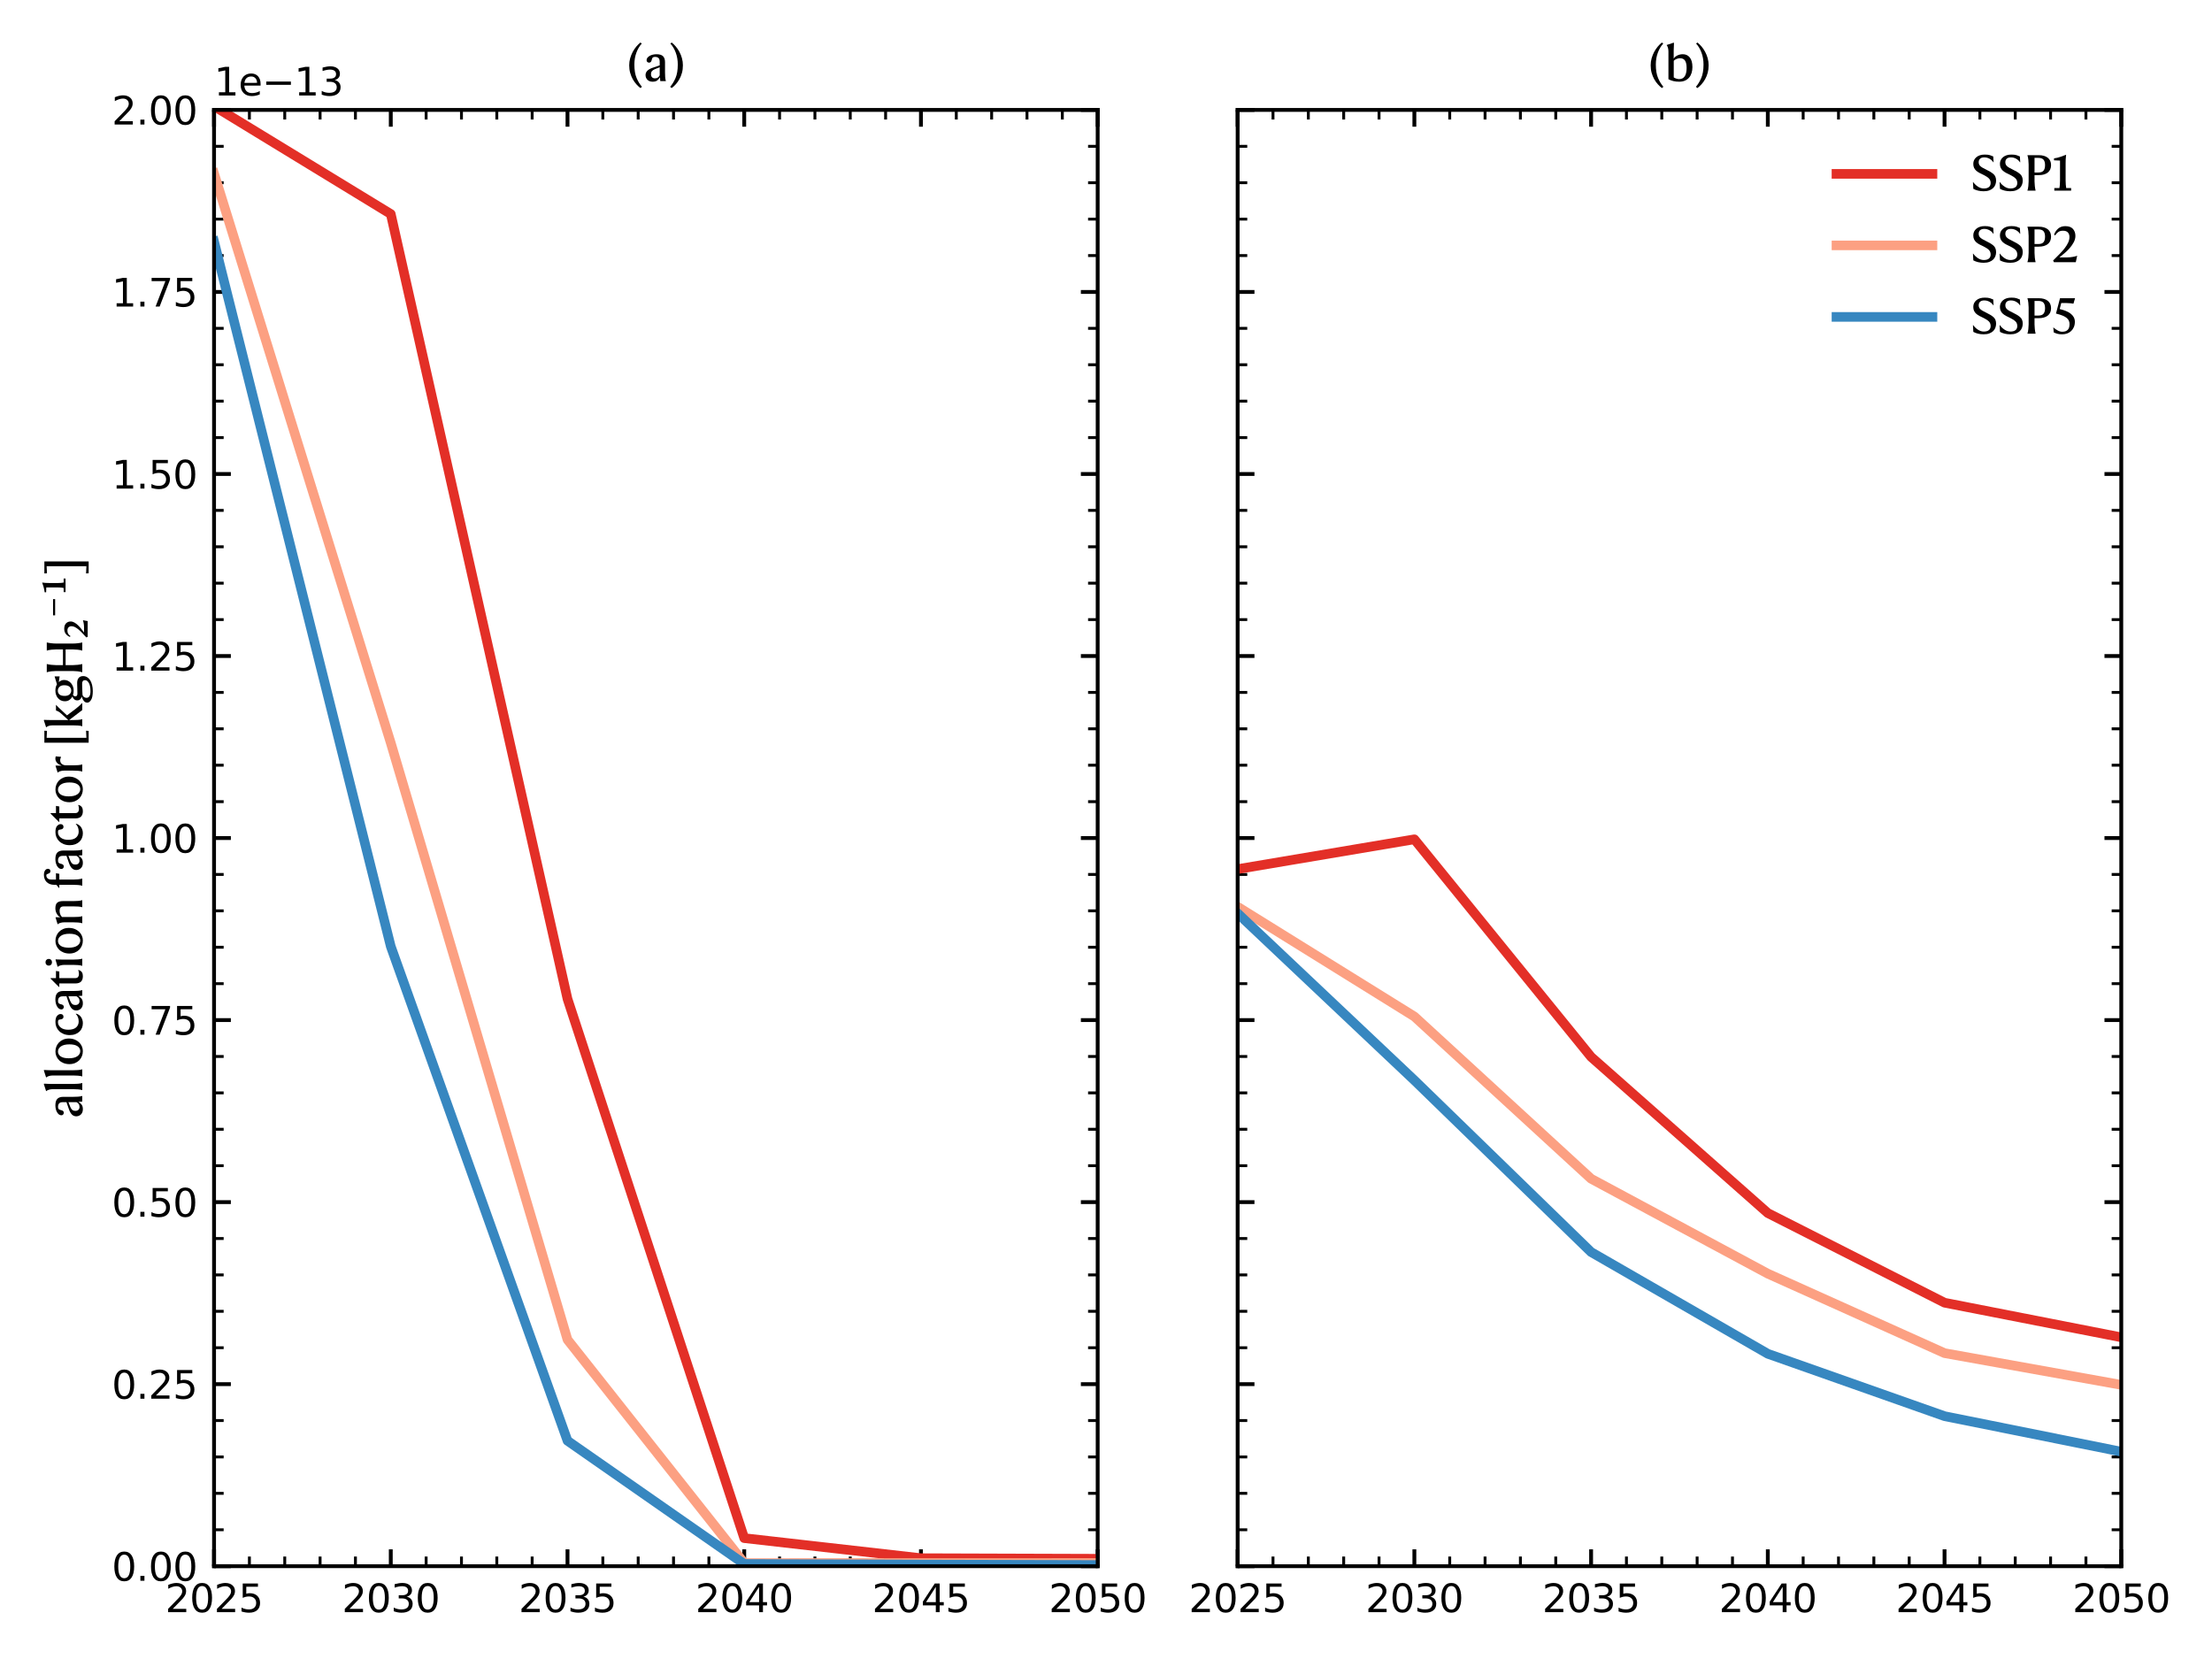 <?xml version="1.0" encoding="utf-8" standalone="no"?>
<!DOCTYPE svg PUBLIC "-//W3C//DTD SVG 1.1//EN"
  "http://www.w3.org/Graphics/SVG/1.1/DTD/svg11.dtd">
<svg xmlns:xlink="http://www.w3.org/1999/xlink" width="460.8pt" height="345.6pt" viewBox="0 0 460.8 345.6" xmlns="http://www.w3.org/2000/svg" version="1.1">
 <defs>
  <style type="text/css">*{stroke-linejoin: round; stroke-linecap: butt}</style>
 </defs>
 <g id="figure_1">
  <g id="patch_1">
   <path d="M 0 345.6 
L 460.8 345.6 
L 460.8 0 
L 0 0 
L 0 345.6 
z
" style="fill: none"/>
  </g>
  <g id="axes_1">
   <g id="patch_2">
    <path d="M 44.591 326.26 
L 228.666 326.26 
L 228.666 22.898 
L 44.591 22.898 
L 44.591 326.26 
z
" style="fill: none"/>
   </g>
   <g id="matplotlib.axis_1">
    <g id="xtick_1">
     <g id="line2d_1">
      <defs>
       <path id="m458b79caa8" d="M 0 0 
L 0 -3.5 
" style="stroke: #000000; stroke-width: 0.8"/>
      </defs>
      <g>
       <use xlink:href="#m458b79caa8" x="44.591" y="326.26" style="stroke: #000000; stroke-width: 0.8"/>
      </g>
     </g>
     <g id="line2d_2">
      <defs>
       <path id="m2e0cca1100" d="M 0 0 
L 0 3.5 
" style="stroke: #000000; stroke-width: 0.8"/>
      </defs>
      <g>
       <use xlink:href="#m2e0cca1100" x="44.591" y="22.898" style="stroke: #000000; stroke-width: 0.8"/>
      </g>
     </g>
     <g id="text_1">
      <!-- 2025 -->
      <g transform="translate(34.411 335.839) scale(0.08 -0.08)">
       <defs>
        <path id="DejaVuSans-32" d="M 1228 531 
L 3431 531 
L 3431 0 
L 469 0 
L 469 531 
Q 828 903 1448 1529 
Q 2069 2156 2228 2338 
Q 2531 2678 2651 2914 
Q 2772 3150 2772 3378 
Q 2772 3750 2511 3984 
Q 2250 4219 1831 4219 
Q 1534 4219 1204 4116 
Q 875 4013 500 3803 
L 500 4441 
Q 881 4594 1212 4672 
Q 1544 4750 1819 4750 
Q 2544 4750 2975 4387 
Q 3406 4025 3406 3419 
Q 3406 3131 3298 2873 
Q 3191 2616 2906 2266 
Q 2828 2175 2409 1742 
Q 1991 1309 1228 531 
z
" transform="scale(0.016)"/>
        <path id="DejaVuSans-30" d="M 2034 4250 
Q 1547 4250 1301 3770 
Q 1056 3291 1056 2328 
Q 1056 1369 1301 889 
Q 1547 409 2034 409 
Q 2525 409 2770 889 
Q 3016 1369 3016 2328 
Q 3016 3291 2770 3770 
Q 2525 4250 2034 4250 
z
M 2034 4750 
Q 2819 4750 3233 4129 
Q 3647 3509 3647 2328 
Q 3647 1150 3233 529 
Q 2819 -91 2034 -91 
Q 1250 -91 836 529 
Q 422 1150 422 2328 
Q 422 3509 836 4129 
Q 1250 4750 2034 4750 
z
" transform="scale(0.016)"/>
        <path id="DejaVuSans-35" d="M 691 4666 
L 3169 4666 
L 3169 4134 
L 1269 4134 
L 1269 2991 
Q 1406 3038 1543 3061 
Q 1681 3084 1819 3084 
Q 2600 3084 3056 2656 
Q 3513 2228 3513 1497 
Q 3513 744 3044 326 
Q 2575 -91 1722 -91 
Q 1428 -91 1123 -41 
Q 819 9 494 109 
L 494 744 
Q 775 591 1075 516 
Q 1375 441 1709 441 
Q 2250 441 2565 725 
Q 2881 1009 2881 1497 
Q 2881 1984 2565 2268 
Q 2250 2553 1709 2553 
Q 1456 2553 1204 2497 
Q 953 2441 691 2322 
L 691 4666 
z
" transform="scale(0.016)"/>
       </defs>
       <use xlink:href="#DejaVuSans-32"/>
       <use xlink:href="#DejaVuSans-30" x="63.623"/>
       <use xlink:href="#DejaVuSans-32" x="127.246"/>
       <use xlink:href="#DejaVuSans-35" x="190.869"/>
      </g>
     </g>
    </g>
    <g id="xtick_2">
     <g id="line2d_3">
      <g>
       <use xlink:href="#m458b79caa8" x="81.406" y="326.26" style="stroke: #000000; stroke-width: 0.8"/>
      </g>
     </g>
     <g id="line2d_4">
      <g>
       <use xlink:href="#m2e0cca1100" x="81.406" y="22.898" style="stroke: #000000; stroke-width: 0.8"/>
      </g>
     </g>
     <g id="text_2">
      <!-- 2030 -->
      <g transform="translate(71.226 335.839) scale(0.08 -0.08)">
       <defs>
        <path id="DejaVuSans-33" d="M 2597 2516 
Q 3050 2419 3304 2112 
Q 3559 1806 3559 1356 
Q 3559 666 3084 287 
Q 2609 -91 1734 -91 
Q 1441 -91 1130 -33 
Q 819 25 488 141 
L 488 750 
Q 750 597 1062 519 
Q 1375 441 1716 441 
Q 2309 441 2620 675 
Q 2931 909 2931 1356 
Q 2931 1769 2642 2001 
Q 2353 2234 1838 2234 
L 1294 2234 
L 1294 2753 
L 1863 2753 
Q 2328 2753 2575 2939 
Q 2822 3125 2822 3475 
Q 2822 3834 2567 4026 
Q 2313 4219 1838 4219 
Q 1578 4219 1281 4162 
Q 984 4106 628 3988 
L 628 4550 
Q 988 4650 1302 4700 
Q 1616 4750 1894 4750 
Q 2613 4750 3031 4423 
Q 3450 4097 3450 3541 
Q 3450 3153 3228 2886 
Q 3006 2619 2597 2516 
z
" transform="scale(0.016)"/>
       </defs>
       <use xlink:href="#DejaVuSans-32"/>
       <use xlink:href="#DejaVuSans-30" x="63.623"/>
       <use xlink:href="#DejaVuSans-33" x="127.246"/>
       <use xlink:href="#DejaVuSans-30" x="190.869"/>
      </g>
     </g>
    </g>
    <g id="xtick_3">
     <g id="line2d_5">
      <g>
       <use xlink:href="#m458b79caa8" x="118.221" y="326.26" style="stroke: #000000; stroke-width: 0.8"/>
      </g>
     </g>
     <g id="line2d_6">
      <g>
       <use xlink:href="#m2e0cca1100" x="118.221" y="22.898" style="stroke: #000000; stroke-width: 0.8"/>
      </g>
     </g>
     <g id="text_3">
      <!-- 2035 -->
      <g transform="translate(108.041 335.839) scale(0.08 -0.08)">
       <use xlink:href="#DejaVuSans-32"/>
       <use xlink:href="#DejaVuSans-30" x="63.623"/>
       <use xlink:href="#DejaVuSans-33" x="127.246"/>
       <use xlink:href="#DejaVuSans-35" x="190.869"/>
      </g>
     </g>
    </g>
    <g id="xtick_4">
     <g id="line2d_7">
      <g>
       <use xlink:href="#m458b79caa8" x="155.036" y="326.26" style="stroke: #000000; stroke-width: 0.8"/>
      </g>
     </g>
     <g id="line2d_8">
      <g>
       <use xlink:href="#m2e0cca1100" x="155.036" y="22.898" style="stroke: #000000; stroke-width: 0.8"/>
      </g>
     </g>
     <g id="text_4">
      <!-- 2040 -->
      <g transform="translate(144.856 335.839) scale(0.08 -0.08)">
       <defs>
        <path id="DejaVuSans-34" d="M 2419 4116 
L 825 1625 
L 2419 1625 
L 2419 4116 
z
M 2253 4666 
L 3047 4666 
L 3047 1625 
L 3713 1625 
L 3713 1100 
L 3047 1100 
L 3047 0 
L 2419 0 
L 2419 1100 
L 313 1100 
L 313 1709 
L 2253 4666 
z
" transform="scale(0.016)"/>
       </defs>
       <use xlink:href="#DejaVuSans-32"/>
       <use xlink:href="#DejaVuSans-30" x="63.623"/>
       <use xlink:href="#DejaVuSans-34" x="127.246"/>
       <use xlink:href="#DejaVuSans-30" x="190.869"/>
      </g>
     </g>
    </g>
    <g id="xtick_5">
     <g id="line2d_9">
      <g>
       <use xlink:href="#m458b79caa8" x="191.851" y="326.26" style="stroke: #000000; stroke-width: 0.8"/>
      </g>
     </g>
     <g id="line2d_10">
      <g>
       <use xlink:href="#m2e0cca1100" x="191.851" y="22.898" style="stroke: #000000; stroke-width: 0.8"/>
      </g>
     </g>
     <g id="text_5">
      <!-- 2045 -->
      <g transform="translate(181.671 335.839) scale(0.08 -0.08)">
       <use xlink:href="#DejaVuSans-32"/>
       <use xlink:href="#DejaVuSans-30" x="63.623"/>
       <use xlink:href="#DejaVuSans-34" x="127.246"/>
       <use xlink:href="#DejaVuSans-35" x="190.869"/>
      </g>
     </g>
    </g>
    <g id="xtick_6">
     <g id="line2d_11">
      <g>
       <use xlink:href="#m458b79caa8" x="228.666" y="326.26" style="stroke: #000000; stroke-width: 0.8"/>
      </g>
     </g>
     <g id="line2d_12">
      <g>
       <use xlink:href="#m2e0cca1100" x="228.666" y="22.898" style="stroke: #000000; stroke-width: 0.8"/>
      </g>
     </g>
     <g id="text_6">
      <!-- 2050 -->
      <g transform="translate(218.486 335.839) scale(0.08 -0.08)">
       <use xlink:href="#DejaVuSans-32"/>
       <use xlink:href="#DejaVuSans-30" x="63.623"/>
       <use xlink:href="#DejaVuSans-35" x="127.246"/>
       <use xlink:href="#DejaVuSans-30" x="190.869"/>
      </g>
     </g>
    </g>
    <g id="xtick_7">
     <g id="line2d_13">
      <defs>
       <path id="m25a0f71541" d="M 0 0 
L 0 -2 
" style="stroke: #000000; stroke-width: 0.6"/>
      </defs>
      <g>
       <use xlink:href="#m25a0f71541" x="51.954" y="326.26" style="stroke: #000000; stroke-width: 0.6"/>
      </g>
     </g>
     <g id="line2d_14">
      <defs>
       <path id="m52e680cf42" d="M 0 0 
L 0 2 
" style="stroke: #000000; stroke-width: 0.6"/>
      </defs>
      <g>
       <use xlink:href="#m52e680cf42" x="51.954" y="22.898" style="stroke: #000000; stroke-width: 0.6"/>
      </g>
     </g>
    </g>
    <g id="xtick_8">
     <g id="line2d_15">
      <g>
       <use xlink:href="#m25a0f71541" x="59.317" y="326.26" style="stroke: #000000; stroke-width: 0.6"/>
      </g>
     </g>
     <g id="line2d_16">
      <g>
       <use xlink:href="#m52e680cf42" x="59.317" y="22.898" style="stroke: #000000; stroke-width: 0.6"/>
      </g>
     </g>
    </g>
    <g id="xtick_9">
     <g id="line2d_17">
      <g>
       <use xlink:href="#m25a0f71541" x="66.68" y="326.26" style="stroke: #000000; stroke-width: 0.6"/>
      </g>
     </g>
     <g id="line2d_18">
      <g>
       <use xlink:href="#m52e680cf42" x="66.68" y="22.898" style="stroke: #000000; stroke-width: 0.6"/>
      </g>
     </g>
    </g>
    <g id="xtick_10">
     <g id="line2d_19">
      <g>
       <use xlink:href="#m25a0f71541" x="74.043" y="326.26" style="stroke: #000000; stroke-width: 0.6"/>
      </g>
     </g>
     <g id="line2d_20">
      <g>
       <use xlink:href="#m52e680cf42" x="74.043" y="22.898" style="stroke: #000000; stroke-width: 0.6"/>
      </g>
     </g>
    </g>
    <g id="xtick_11">
     <g id="line2d_21">
      <g>
       <use xlink:href="#m25a0f71541" x="88.769" y="326.26" style="stroke: #000000; stroke-width: 0.6"/>
      </g>
     </g>
     <g id="line2d_22">
      <g>
       <use xlink:href="#m52e680cf42" x="88.769" y="22.898" style="stroke: #000000; stroke-width: 0.6"/>
      </g>
     </g>
    </g>
    <g id="xtick_12">
     <g id="line2d_23">
      <g>
       <use xlink:href="#m25a0f71541" x="96.132" y="326.26" style="stroke: #000000; stroke-width: 0.6"/>
      </g>
     </g>
     <g id="line2d_24">
      <g>
       <use xlink:href="#m52e680cf42" x="96.132" y="22.898" style="stroke: #000000; stroke-width: 0.6"/>
      </g>
     </g>
    </g>
    <g id="xtick_13">
     <g id="line2d_25">
      <g>
       <use xlink:href="#m25a0f71541" x="103.495" y="326.26" style="stroke: #000000; stroke-width: 0.6"/>
      </g>
     </g>
     <g id="line2d_26">
      <g>
       <use xlink:href="#m52e680cf42" x="103.495" y="22.898" style="stroke: #000000; stroke-width: 0.6"/>
      </g>
     </g>
    </g>
    <g id="xtick_14">
     <g id="line2d_27">
      <g>
       <use xlink:href="#m25a0f71541" x="110.858" y="326.26" style="stroke: #000000; stroke-width: 0.6"/>
      </g>
     </g>
     <g id="line2d_28">
      <g>
       <use xlink:href="#m52e680cf42" x="110.858" y="22.898" style="stroke: #000000; stroke-width: 0.6"/>
      </g>
     </g>
    </g>
    <g id="xtick_15">
     <g id="line2d_29">
      <g>
       <use xlink:href="#m25a0f71541" x="125.584" y="326.26" style="stroke: #000000; stroke-width: 0.6"/>
      </g>
     </g>
     <g id="line2d_30">
      <g>
       <use xlink:href="#m52e680cf42" x="125.584" y="22.898" style="stroke: #000000; stroke-width: 0.6"/>
      </g>
     </g>
    </g>
    <g id="xtick_16">
     <g id="line2d_31">
      <g>
       <use xlink:href="#m25a0f71541" x="132.947" y="326.26" style="stroke: #000000; stroke-width: 0.6"/>
      </g>
     </g>
     <g id="line2d_32">
      <g>
       <use xlink:href="#m52e680cf42" x="132.947" y="22.898" style="stroke: #000000; stroke-width: 0.6"/>
      </g>
     </g>
    </g>
    <g id="xtick_17">
     <g id="line2d_33">
      <g>
       <use xlink:href="#m25a0f71541" x="140.31" y="326.26" style="stroke: #000000; stroke-width: 0.6"/>
      </g>
     </g>
     <g id="line2d_34">
      <g>
       <use xlink:href="#m52e680cf42" x="140.31" y="22.898" style="stroke: #000000; stroke-width: 0.6"/>
      </g>
     </g>
    </g>
    <g id="xtick_18">
     <g id="line2d_35">
      <g>
       <use xlink:href="#m25a0f71541" x="147.673" y="326.26" style="stroke: #000000; stroke-width: 0.6"/>
      </g>
     </g>
     <g id="line2d_36">
      <g>
       <use xlink:href="#m52e680cf42" x="147.673" y="22.898" style="stroke: #000000; stroke-width: 0.6"/>
      </g>
     </g>
    </g>
    <g id="xtick_19">
     <g id="line2d_37">
      <g>
       <use xlink:href="#m25a0f71541" x="162.399" y="326.26" style="stroke: #000000; stroke-width: 0.6"/>
      </g>
     </g>
     <g id="line2d_38">
      <g>
       <use xlink:href="#m52e680cf42" x="162.399" y="22.898" style="stroke: #000000; stroke-width: 0.6"/>
      </g>
     </g>
    </g>
    <g id="xtick_20">
     <g id="line2d_39">
      <g>
       <use xlink:href="#m25a0f71541" x="169.762" y="326.26" style="stroke: #000000; stroke-width: 0.6"/>
      </g>
     </g>
     <g id="line2d_40">
      <g>
       <use xlink:href="#m52e680cf42" x="169.762" y="22.898" style="stroke: #000000; stroke-width: 0.6"/>
      </g>
     </g>
    </g>
    <g id="xtick_21">
     <g id="line2d_41">
      <g>
       <use xlink:href="#m25a0f71541" x="177.125" y="326.26" style="stroke: #000000; stroke-width: 0.6"/>
      </g>
     </g>
     <g id="line2d_42">
      <g>
       <use xlink:href="#m52e680cf42" x="177.125" y="22.898" style="stroke: #000000; stroke-width: 0.6"/>
      </g>
     </g>
    </g>
    <g id="xtick_22">
     <g id="line2d_43">
      <g>
       <use xlink:href="#m25a0f71541" x="184.488" y="326.26" style="stroke: #000000; stroke-width: 0.6"/>
      </g>
     </g>
     <g id="line2d_44">
      <g>
       <use xlink:href="#m52e680cf42" x="184.488" y="22.898" style="stroke: #000000; stroke-width: 0.6"/>
      </g>
     </g>
    </g>
    <g id="xtick_23">
     <g id="line2d_45">
      <g>
       <use xlink:href="#m25a0f71541" x="199.214" y="326.26" style="stroke: #000000; stroke-width: 0.6"/>
      </g>
     </g>
     <g id="line2d_46">
      <g>
       <use xlink:href="#m52e680cf42" x="199.214" y="22.898" style="stroke: #000000; stroke-width: 0.6"/>
      </g>
     </g>
    </g>
    <g id="xtick_24">
     <g id="line2d_47">
      <g>
       <use xlink:href="#m25a0f71541" x="206.577" y="326.26" style="stroke: #000000; stroke-width: 0.6"/>
      </g>
     </g>
     <g id="line2d_48">
      <g>
       <use xlink:href="#m52e680cf42" x="206.577" y="22.898" style="stroke: #000000; stroke-width: 0.6"/>
      </g>
     </g>
    </g>
    <g id="xtick_25">
     <g id="line2d_49">
      <g>
       <use xlink:href="#m25a0f71541" x="213.94" y="326.26" style="stroke: #000000; stroke-width: 0.6"/>
      </g>
     </g>
     <g id="line2d_50">
      <g>
       <use xlink:href="#m52e680cf42" x="213.94" y="22.898" style="stroke: #000000; stroke-width: 0.6"/>
      </g>
     </g>
    </g>
    <g id="xtick_26">
     <g id="line2d_51">
      <g>
       <use xlink:href="#m25a0f71541" x="221.303" y="326.26" style="stroke: #000000; stroke-width: 0.6"/>
      </g>
     </g>
     <g id="line2d_52">
      <g>
       <use xlink:href="#m52e680cf42" x="221.303" y="22.898" style="stroke: #000000; stroke-width: 0.6"/>
      </g>
     </g>
    </g>
   </g>
   <g id="matplotlib.axis_2">
    <g id="ytick_1">
     <g id="line2d_53">
      <defs>
       <path id="mcd89ee5c5d" d="M 0 0 
L 3.5 0 
" style="stroke: #000000; stroke-width: 0.8"/>
      </defs>
      <g>
       <use xlink:href="#mcd89ee5c5d" x="44.591" y="326.26" style="stroke: #000000; stroke-width: 0.8"/>
      </g>
     </g>
     <g id="line2d_54">
      <defs>
       <path id="m6965dd7f90" d="M 0 0 
L -3.5 0 
" style="stroke: #000000; stroke-width: 0.8"/>
      </defs>
      <g>
       <use xlink:href="#m6965dd7f90" x="228.666" y="326.26" style="stroke: #000000; stroke-width: 0.8"/>
      </g>
     </g>
     <g id="text_7">
      <!-- 0.00 -->
      <g transform="translate(23.279 329.299) scale(0.08 -0.08)">
       <defs>
        <path id="DejaVuSans-2e" d="M 684 794 
L 1344 794 
L 1344 0 
L 684 0 
L 684 794 
z
" transform="scale(0.016)"/>
       </defs>
       <use xlink:href="#DejaVuSans-30"/>
       <use xlink:href="#DejaVuSans-2e" x="63.623"/>
       <use xlink:href="#DejaVuSans-30" x="95.41"/>
       <use xlink:href="#DejaVuSans-30" x="159.033"/>
      </g>
     </g>
    </g>
    <g id="ytick_2">
     <g id="line2d_55">
      <g>
       <use xlink:href="#mcd89ee5c5d" x="44.591" y="288.34" style="stroke: #000000; stroke-width: 0.8"/>
      </g>
     </g>
     <g id="line2d_56">
      <g>
       <use xlink:href="#m6965dd7f90" x="228.666" y="288.34" style="stroke: #000000; stroke-width: 0.8"/>
      </g>
     </g>
     <g id="text_8">
      <!-- 0.25 -->
      <g transform="translate(23.279 291.379) scale(0.08 -0.08)">
       <use xlink:href="#DejaVuSans-30"/>
       <use xlink:href="#DejaVuSans-2e" x="63.623"/>
       <use xlink:href="#DejaVuSans-32" x="95.41"/>
       <use xlink:href="#DejaVuSans-35" x="159.033"/>
      </g>
     </g>
    </g>
    <g id="ytick_3">
     <g id="line2d_57">
      <g>
       <use xlink:href="#mcd89ee5c5d" x="44.591" y="250.419" style="stroke: #000000; stroke-width: 0.8"/>
      </g>
     </g>
     <g id="line2d_58">
      <g>
       <use xlink:href="#m6965dd7f90" x="228.666" y="250.419" style="stroke: #000000; stroke-width: 0.8"/>
      </g>
     </g>
     <g id="text_9">
      <!-- 0.50 -->
      <g transform="translate(23.279 253.459) scale(0.08 -0.08)">
       <use xlink:href="#DejaVuSans-30"/>
       <use xlink:href="#DejaVuSans-2e" x="63.623"/>
       <use xlink:href="#DejaVuSans-35" x="95.41"/>
       <use xlink:href="#DejaVuSans-30" x="159.033"/>
      </g>
     </g>
    </g>
    <g id="ytick_4">
     <g id="line2d_59">
      <g>
       <use xlink:href="#mcd89ee5c5d" x="44.591" y="212.499" style="stroke: #000000; stroke-width: 0.8"/>
      </g>
     </g>
     <g id="line2d_60">
      <g>
       <use xlink:href="#m6965dd7f90" x="228.666" y="212.499" style="stroke: #000000; stroke-width: 0.8"/>
      </g>
     </g>
     <g id="text_10">
      <!-- 0.75 -->
      <g transform="translate(23.279 215.538) scale(0.08 -0.08)">
       <defs>
        <path id="DejaVuSans-37" d="M 525 4666 
L 3525 4666 
L 3525 4397 
L 1831 0 
L 1172 0 
L 2766 4134 
L 525 4134 
L 525 4666 
z
" transform="scale(0.016)"/>
       </defs>
       <use xlink:href="#DejaVuSans-30"/>
       <use xlink:href="#DejaVuSans-2e" x="63.623"/>
       <use xlink:href="#DejaVuSans-37" x="95.41"/>
       <use xlink:href="#DejaVuSans-35" x="159.033"/>
      </g>
     </g>
    </g>
    <g id="ytick_5">
     <g id="line2d_61">
      <g>
       <use xlink:href="#mcd89ee5c5d" x="44.591" y="174.579" style="stroke: #000000; stroke-width: 0.8"/>
      </g>
     </g>
     <g id="line2d_62">
      <g>
       <use xlink:href="#m6965dd7f90" x="228.666" y="174.579" style="stroke: #000000; stroke-width: 0.8"/>
      </g>
     </g>
     <g id="text_11">
      <!-- 1.00 -->
      <g transform="translate(23.279 177.618) scale(0.08 -0.08)">
       <defs>
        <path id="DejaVuSans-31" d="M 794 531 
L 1825 531 
L 1825 4091 
L 703 3866 
L 703 4441 
L 1819 4666 
L 2450 4666 
L 2450 531 
L 3481 531 
L 3481 0 
L 794 0 
L 794 531 
z
" transform="scale(0.016)"/>
       </defs>
       <use xlink:href="#DejaVuSans-31"/>
       <use xlink:href="#DejaVuSans-2e" x="63.623"/>
       <use xlink:href="#DejaVuSans-30" x="95.41"/>
       <use xlink:href="#DejaVuSans-30" x="159.033"/>
      </g>
     </g>
    </g>
    <g id="ytick_6">
     <g id="line2d_63">
      <g>
       <use xlink:href="#mcd89ee5c5d" x="44.591" y="136.658" style="stroke: #000000; stroke-width: 0.8"/>
      </g>
     </g>
     <g id="line2d_64">
      <g>
       <use xlink:href="#m6965dd7f90" x="228.666" y="136.658" style="stroke: #000000; stroke-width: 0.8"/>
      </g>
     </g>
     <g id="text_12">
      <!-- 1.25 -->
      <g transform="translate(23.279 139.698) scale(0.08 -0.08)">
       <use xlink:href="#DejaVuSans-31"/>
       <use xlink:href="#DejaVuSans-2e" x="63.623"/>
       <use xlink:href="#DejaVuSans-32" x="95.41"/>
       <use xlink:href="#DejaVuSans-35" x="159.033"/>
      </g>
     </g>
    </g>
    <g id="ytick_7">
     <g id="line2d_65">
      <g>
       <use xlink:href="#mcd89ee5c5d" x="44.591" y="98.738" style="stroke: #000000; stroke-width: 0.8"/>
      </g>
     </g>
     <g id="line2d_66">
      <g>
       <use xlink:href="#m6965dd7f90" x="228.666" y="98.738" style="stroke: #000000; stroke-width: 0.8"/>
      </g>
     </g>
     <g id="text_13">
      <!-- 1.50 -->
      <g transform="translate(23.279 101.778) scale(0.08 -0.08)">
       <use xlink:href="#DejaVuSans-31"/>
       <use xlink:href="#DejaVuSans-2e" x="63.623"/>
       <use xlink:href="#DejaVuSans-35" x="95.41"/>
       <use xlink:href="#DejaVuSans-30" x="159.033"/>
      </g>
     </g>
    </g>
    <g id="ytick_8">
     <g id="line2d_67">
      <g>
       <use xlink:href="#mcd89ee5c5d" x="44.591" y="60.818" style="stroke: #000000; stroke-width: 0.8"/>
      </g>
     </g>
     <g id="line2d_68">
      <g>
       <use xlink:href="#m6965dd7f90" x="228.666" y="60.818" style="stroke: #000000; stroke-width: 0.8"/>
      </g>
     </g>
     <g id="text_14">
      <!-- 1.75 -->
      <g transform="translate(23.279 63.857) scale(0.08 -0.08)">
       <use xlink:href="#DejaVuSans-31"/>
       <use xlink:href="#DejaVuSans-2e" x="63.623"/>
       <use xlink:href="#DejaVuSans-37" x="95.41"/>
       <use xlink:href="#DejaVuSans-35" x="159.033"/>
      </g>
     </g>
    </g>
    <g id="ytick_9">
     <g id="line2d_69">
      <g>
       <use xlink:href="#mcd89ee5c5d" x="44.591" y="22.898" style="stroke: #000000; stroke-width: 0.8"/>
      </g>
     </g>
     <g id="line2d_70">
      <g>
       <use xlink:href="#m6965dd7f90" x="228.666" y="22.898" style="stroke: #000000; stroke-width: 0.8"/>
      </g>
     </g>
     <g id="text_15">
      <!-- 2.00 -->
      <g transform="translate(23.279 25.937) scale(0.08 -0.08)">
       <use xlink:href="#DejaVuSans-32"/>
       <use xlink:href="#DejaVuSans-2e" x="63.623"/>
       <use xlink:href="#DejaVuSans-30" x="95.41"/>
       <use xlink:href="#DejaVuSans-30" x="159.033"/>
      </g>
     </g>
    </g>
    <g id="ytick_10">
     <g id="line2d_71">
      <defs>
       <path id="m8404355d8f" d="M 0 0 
L 2 0 
" style="stroke: #000000; stroke-width: 0.6"/>
      </defs>
      <g>
       <use xlink:href="#m8404355d8f" x="44.591" y="318.676" style="stroke: #000000; stroke-width: 0.6"/>
      </g>
     </g>
     <g id="line2d_72">
      <defs>
       <path id="mf6fb6ace34" d="M 0 0 
L -2 0 
" style="stroke: #000000; stroke-width: 0.6"/>
      </defs>
      <g>
       <use xlink:href="#mf6fb6ace34" x="228.666" y="318.676" style="stroke: #000000; stroke-width: 0.6"/>
      </g>
     </g>
    </g>
    <g id="ytick_11">
     <g id="line2d_73">
      <g>
       <use xlink:href="#m8404355d8f" x="44.591" y="311.092" style="stroke: #000000; stroke-width: 0.6"/>
      </g>
     </g>
     <g id="line2d_74">
      <g>
       <use xlink:href="#mf6fb6ace34" x="228.666" y="311.092" style="stroke: #000000; stroke-width: 0.6"/>
      </g>
     </g>
    </g>
    <g id="ytick_12">
     <g id="line2d_75">
      <g>
       <use xlink:href="#m8404355d8f" x="44.591" y="303.508" style="stroke: #000000; stroke-width: 0.6"/>
      </g>
     </g>
     <g id="line2d_76">
      <g>
       <use xlink:href="#mf6fb6ace34" x="228.666" y="303.508" style="stroke: #000000; stroke-width: 0.6"/>
      </g>
     </g>
    </g>
    <g id="ytick_13">
     <g id="line2d_77">
      <g>
       <use xlink:href="#m8404355d8f" x="44.591" y="295.924" style="stroke: #000000; stroke-width: 0.6"/>
      </g>
     </g>
     <g id="line2d_78">
      <g>
       <use xlink:href="#mf6fb6ace34" x="228.666" y="295.924" style="stroke: #000000; stroke-width: 0.6"/>
      </g>
     </g>
    </g>
    <g id="ytick_14">
     <g id="line2d_79">
      <g>
       <use xlink:href="#m8404355d8f" x="44.591" y="280.756" style="stroke: #000000; stroke-width: 0.6"/>
      </g>
     </g>
     <g id="line2d_80">
      <g>
       <use xlink:href="#mf6fb6ace34" x="228.666" y="280.756" style="stroke: #000000; stroke-width: 0.6"/>
      </g>
     </g>
    </g>
    <g id="ytick_15">
     <g id="line2d_81">
      <g>
       <use xlink:href="#m8404355d8f" x="44.591" y="273.172" style="stroke: #000000; stroke-width: 0.6"/>
      </g>
     </g>
     <g id="line2d_82">
      <g>
       <use xlink:href="#mf6fb6ace34" x="228.666" y="273.172" style="stroke: #000000; stroke-width: 0.6"/>
      </g>
     </g>
    </g>
    <g id="ytick_16">
     <g id="line2d_83">
      <g>
       <use xlink:href="#m8404355d8f" x="44.591" y="265.587" style="stroke: #000000; stroke-width: 0.6"/>
      </g>
     </g>
     <g id="line2d_84">
      <g>
       <use xlink:href="#mf6fb6ace34" x="228.666" y="265.587" style="stroke: #000000; stroke-width: 0.6"/>
      </g>
     </g>
    </g>
    <g id="ytick_17">
     <g id="line2d_85">
      <g>
       <use xlink:href="#m8404355d8f" x="44.591" y="258.003" style="stroke: #000000; stroke-width: 0.6"/>
      </g>
     </g>
     <g id="line2d_86">
      <g>
       <use xlink:href="#mf6fb6ace34" x="228.666" y="258.003" style="stroke: #000000; stroke-width: 0.6"/>
      </g>
     </g>
    </g>
    <g id="ytick_18">
     <g id="line2d_87">
      <g>
       <use xlink:href="#m8404355d8f" x="44.591" y="242.835" style="stroke: #000000; stroke-width: 0.6"/>
      </g>
     </g>
     <g id="line2d_88">
      <g>
       <use xlink:href="#mf6fb6ace34" x="228.666" y="242.835" style="stroke: #000000; stroke-width: 0.6"/>
      </g>
     </g>
    </g>
    <g id="ytick_19">
     <g id="line2d_89">
      <g>
       <use xlink:href="#m8404355d8f" x="44.591" y="235.251" style="stroke: #000000; stroke-width: 0.6"/>
      </g>
     </g>
     <g id="line2d_90">
      <g>
       <use xlink:href="#mf6fb6ace34" x="228.666" y="235.251" style="stroke: #000000; stroke-width: 0.6"/>
      </g>
     </g>
    </g>
    <g id="ytick_20">
     <g id="line2d_91">
      <g>
       <use xlink:href="#m8404355d8f" x="44.591" y="227.667" style="stroke: #000000; stroke-width: 0.6"/>
      </g>
     </g>
     <g id="line2d_92">
      <g>
       <use xlink:href="#mf6fb6ace34" x="228.666" y="227.667" style="stroke: #000000; stroke-width: 0.6"/>
      </g>
     </g>
    </g>
    <g id="ytick_21">
     <g id="line2d_93">
      <g>
       <use xlink:href="#m8404355d8f" x="44.591" y="220.083" style="stroke: #000000; stroke-width: 0.6"/>
      </g>
     </g>
     <g id="line2d_94">
      <g>
       <use xlink:href="#mf6fb6ace34" x="228.666" y="220.083" style="stroke: #000000; stroke-width: 0.6"/>
      </g>
     </g>
    </g>
    <g id="ytick_22">
     <g id="line2d_95">
      <g>
       <use xlink:href="#m8404355d8f" x="44.591" y="204.915" style="stroke: #000000; stroke-width: 0.6"/>
      </g>
     </g>
     <g id="line2d_96">
      <g>
       <use xlink:href="#mf6fb6ace34" x="228.666" y="204.915" style="stroke: #000000; stroke-width: 0.6"/>
      </g>
     </g>
    </g>
    <g id="ytick_23">
     <g id="line2d_97">
      <g>
       <use xlink:href="#m8404355d8f" x="44.591" y="197.331" style="stroke: #000000; stroke-width: 0.6"/>
      </g>
     </g>
     <g id="line2d_98">
      <g>
       <use xlink:href="#mf6fb6ace34" x="228.666" y="197.331" style="stroke: #000000; stroke-width: 0.6"/>
      </g>
     </g>
    </g>
    <g id="ytick_24">
     <g id="line2d_99">
      <g>
       <use xlink:href="#m8404355d8f" x="44.591" y="189.747" style="stroke: #000000; stroke-width: 0.6"/>
      </g>
     </g>
     <g id="line2d_100">
      <g>
       <use xlink:href="#mf6fb6ace34" x="228.666" y="189.747" style="stroke: #000000; stroke-width: 0.6"/>
      </g>
     </g>
    </g>
    <g id="ytick_25">
     <g id="line2d_101">
      <g>
       <use xlink:href="#m8404355d8f" x="44.591" y="182.163" style="stroke: #000000; stroke-width: 0.6"/>
      </g>
     </g>
     <g id="line2d_102">
      <g>
       <use xlink:href="#mf6fb6ace34" x="228.666" y="182.163" style="stroke: #000000; stroke-width: 0.6"/>
      </g>
     </g>
    </g>
    <g id="ytick_26">
     <g id="line2d_103">
      <g>
       <use xlink:href="#m8404355d8f" x="44.591" y="166.995" style="stroke: #000000; stroke-width: 0.6"/>
      </g>
     </g>
     <g id="line2d_104">
      <g>
       <use xlink:href="#mf6fb6ace34" x="228.666" y="166.995" style="stroke: #000000; stroke-width: 0.6"/>
      </g>
     </g>
    </g>
    <g id="ytick_27">
     <g id="line2d_105">
      <g>
       <use xlink:href="#m8404355d8f" x="44.591" y="159.411" style="stroke: #000000; stroke-width: 0.6"/>
      </g>
     </g>
     <g id="line2d_106">
      <g>
       <use xlink:href="#mf6fb6ace34" x="228.666" y="159.411" style="stroke: #000000; stroke-width: 0.6"/>
      </g>
     </g>
    </g>
    <g id="ytick_28">
     <g id="line2d_107">
      <g>
       <use xlink:href="#m8404355d8f" x="44.591" y="151.827" style="stroke: #000000; stroke-width: 0.6"/>
      </g>
     </g>
     <g id="line2d_108">
      <g>
       <use xlink:href="#mf6fb6ace34" x="228.666" y="151.827" style="stroke: #000000; stroke-width: 0.6"/>
      </g>
     </g>
    </g>
    <g id="ytick_29">
     <g id="line2d_109">
      <g>
       <use xlink:href="#m8404355d8f" x="44.591" y="144.243" style="stroke: #000000; stroke-width: 0.6"/>
      </g>
     </g>
     <g id="line2d_110">
      <g>
       <use xlink:href="#mf6fb6ace34" x="228.666" y="144.243" style="stroke: #000000; stroke-width: 0.6"/>
      </g>
     </g>
    </g>
    <g id="ytick_30">
     <g id="line2d_111">
      <g>
       <use xlink:href="#m8404355d8f" x="44.591" y="129.074" style="stroke: #000000; stroke-width: 0.6"/>
      </g>
     </g>
     <g id="line2d_112">
      <g>
       <use xlink:href="#mf6fb6ace34" x="228.666" y="129.074" style="stroke: #000000; stroke-width: 0.6"/>
      </g>
     </g>
    </g>
    <g id="ytick_31">
     <g id="line2d_113">
      <g>
       <use xlink:href="#m8404355d8f" x="44.591" y="121.49" style="stroke: #000000; stroke-width: 0.6"/>
      </g>
     </g>
     <g id="line2d_114">
      <g>
       <use xlink:href="#mf6fb6ace34" x="228.666" y="121.49" style="stroke: #000000; stroke-width: 0.6"/>
      </g>
     </g>
    </g>
    <g id="ytick_32">
     <g id="line2d_115">
      <g>
       <use xlink:href="#m8404355d8f" x="44.591" y="113.906" style="stroke: #000000; stroke-width: 0.6"/>
      </g>
     </g>
     <g id="line2d_116">
      <g>
       <use xlink:href="#mf6fb6ace34" x="228.666" y="113.906" style="stroke: #000000; stroke-width: 0.6"/>
      </g>
     </g>
    </g>
    <g id="ytick_33">
     <g id="line2d_117">
      <g>
       <use xlink:href="#m8404355d8f" x="44.591" y="106.322" style="stroke: #000000; stroke-width: 0.6"/>
      </g>
     </g>
     <g id="line2d_118">
      <g>
       <use xlink:href="#mf6fb6ace34" x="228.666" y="106.322" style="stroke: #000000; stroke-width: 0.6"/>
      </g>
     </g>
    </g>
    <g id="ytick_34">
     <g id="line2d_119">
      <g>
       <use xlink:href="#m8404355d8f" x="44.591" y="91.154" style="stroke: #000000; stroke-width: 0.6"/>
      </g>
     </g>
     <g id="line2d_120">
      <g>
       <use xlink:href="#mf6fb6ace34" x="228.666" y="91.154" style="stroke: #000000; stroke-width: 0.6"/>
      </g>
     </g>
    </g>
    <g id="ytick_35">
     <g id="line2d_121">
      <g>
       <use xlink:href="#m8404355d8f" x="44.591" y="83.57" style="stroke: #000000; stroke-width: 0.6"/>
      </g>
     </g>
     <g id="line2d_122">
      <g>
       <use xlink:href="#mf6fb6ace34" x="228.666" y="83.57" style="stroke: #000000; stroke-width: 0.6"/>
      </g>
     </g>
    </g>
    <g id="ytick_36">
     <g id="line2d_123">
      <g>
       <use xlink:href="#m8404355d8f" x="44.591" y="75.986" style="stroke: #000000; stroke-width: 0.6"/>
      </g>
     </g>
     <g id="line2d_124">
      <g>
       <use xlink:href="#mf6fb6ace34" x="228.666" y="75.986" style="stroke: #000000; stroke-width: 0.6"/>
      </g>
     </g>
    </g>
    <g id="ytick_37">
     <g id="line2d_125">
      <g>
       <use xlink:href="#m8404355d8f" x="44.591" y="68.402" style="stroke: #000000; stroke-width: 0.6"/>
      </g>
     </g>
     <g id="line2d_126">
      <g>
       <use xlink:href="#mf6fb6ace34" x="228.666" y="68.402" style="stroke: #000000; stroke-width: 0.6"/>
      </g>
     </g>
    </g>
    <g id="ytick_38">
     <g id="line2d_127">
      <g>
       <use xlink:href="#m8404355d8f" x="44.591" y="53.234" style="stroke: #000000; stroke-width: 0.6"/>
      </g>
     </g>
     <g id="line2d_128">
      <g>
       <use xlink:href="#mf6fb6ace34" x="228.666" y="53.234" style="stroke: #000000; stroke-width: 0.6"/>
      </g>
     </g>
    </g>
    <g id="ytick_39">
     <g id="line2d_129">
      <g>
       <use xlink:href="#m8404355d8f" x="44.591" y="45.65" style="stroke: #000000; stroke-width: 0.6"/>
      </g>
     </g>
     <g id="line2d_130">
      <g>
       <use xlink:href="#mf6fb6ace34" x="228.666" y="45.65" style="stroke: #000000; stroke-width: 0.6"/>
      </g>
     </g>
    </g>
    <g id="ytick_40">
     <g id="line2d_131">
      <g>
       <use xlink:href="#m8404355d8f" x="44.591" y="38.066" style="stroke: #000000; stroke-width: 0.6"/>
      </g>
     </g>
     <g id="line2d_132">
      <g>
       <use xlink:href="#mf6fb6ace34" x="228.666" y="38.066" style="stroke: #000000; stroke-width: 0.6"/>
      </g>
     </g>
    </g>
    <g id="ytick_41">
     <g id="line2d_133">
      <g>
       <use xlink:href="#m8404355d8f" x="44.591" y="30.482" style="stroke: #000000; stroke-width: 0.6"/>
      </g>
     </g>
     <g id="line2d_134">
      <g>
       <use xlink:href="#mf6fb6ace34" x="228.666" y="30.482" style="stroke: #000000; stroke-width: 0.6"/>
      </g>
     </g>
    </g>
    <g id="text_16">
     <!-- allocation factor [kgH₂⁻¹] -->
     <g transform="translate(17.138 232.987) rotate(-90) scale(0.1 -0.1)">
      <defs>
       <path id="HardingTextWeb-Regular-61" d="M 736 2406 
Q 614 2406 512 2486 
Q 410 2566 410 2726 
Q 410 2899 522 3043 
Q 634 3187 813 3289 
Q 992 3392 1222 3446 
Q 1453 3501 1690 3501 
Q 2298 3501 2554 3241 
Q 2810 2982 2810 2470 
L 2810 1158 
Q 2810 883 2829 563 
Q 2848 243 2925 0 
L 2195 0 
Q 2182 102 2172 246 
Q 2163 390 2163 480 
L 2138 480 
Q 2016 256 1801 89 
Q 1587 -77 1197 -77 
Q 774 -77 528 166 
Q 282 410 275 774 
Q 269 1088 486 1325 
Q 704 1562 1152 1722 
L 2118 2054 
L 2118 2515 
Q 2118 2861 1961 3008 
Q 1805 3155 1510 3155 
Q 1318 3155 1225 3081 
Q 1133 3008 1094 2816 
Q 1050 2598 966 2502 
Q 883 2406 736 2406 
z
M 986 883 
Q 986 640 1123 499 
Q 1261 358 1498 358 
Q 1734 358 1894 480 
Q 2054 602 2118 755 
L 2118 1805 
L 1517 1568 
Q 1235 1453 1110 1305 
Q 986 1158 986 883 
z
" transform="scale(0.016)"/>
       <path id="HardingTextWeb-Regular-6c" d="M 1376 0 
L 448 0 
Q 525 243 547 563 
Q 570 883 570 1158 
L 570 3853 
Q 570 4128 493 4361 
Q 416 4595 307 4704 
L 1235 5005 
L 1286 4966 
Q 1286 4934 1280 4809 
Q 1274 4685 1267 4541 
Q 1261 4397 1257 4269 
Q 1254 4141 1254 4102 
L 1254 1158 
Q 1254 883 1276 563 
Q 1299 243 1376 0 
z
" transform="scale(0.016)"/>
       <path id="HardingTextWeb-Regular-6f" d="M 1965 -77 
Q 1613 -77 1302 48 
Q 992 173 765 400 
Q 538 627 403 953 
Q 269 1280 269 1677 
Q 269 2093 403 2432 
Q 538 2771 765 3004 
Q 992 3238 1289 3366 
Q 1587 3494 1907 3494 
Q 2259 3494 2569 3369 
Q 2880 3245 3107 3017 
Q 3334 2790 3468 2467 
Q 3603 2144 3603 1747 
Q 3603 1331 3468 992 
Q 3334 653 3107 416 
Q 2880 179 2582 51 
Q 2285 -77 1965 -77 
z
M 1907 3162 
Q 1517 3162 1273 2810 
Q 1030 2458 1030 1754 
Q 1030 1024 1296 643 
Q 1562 262 1965 262 
Q 2355 262 2598 614 
Q 2842 966 2842 1670 
Q 2842 2400 2576 2781 
Q 2310 3162 1907 3162 
z
" transform="scale(0.016)"/>
       <path id="HardingTextWeb-Regular-63" d="M 3046 749 
Q 3002 595 2902 448 
Q 2803 301 2652 185 
Q 2502 70 2291 -3 
Q 2080 -77 1811 -77 
Q 1491 -77 1206 38 
Q 922 154 717 371 
Q 512 589 390 905 
Q 269 1222 269 1626 
Q 269 2086 416 2435 
Q 563 2784 800 3021 
Q 1037 3258 1341 3376 
Q 1645 3494 1965 3494 
Q 2528 3494 2768 3283 
Q 3008 3072 3008 2829 
Q 3008 2650 2918 2547 
Q 2829 2445 2650 2445 
Q 2490 2445 2410 2550 
Q 2330 2656 2304 2854 
Q 2291 3053 2220 3107 
Q 2150 3162 1933 3162 
Q 1542 3162 1254 2806 
Q 966 2451 966 1830 
Q 966 1139 1264 803 
Q 1562 467 2042 467 
Q 2368 467 2621 572 
Q 2874 678 3034 858 
L 3046 749 
z
" transform="scale(0.016)"/>
       <path id="HardingTextWeb-Regular-74" d="M 2304 538 
Q 2298 461 2285 419 
Q 2272 378 2246 314 
Q 2176 141 1987 32 
Q 1798 -77 1498 -77 
Q 1030 -77 793 163 
Q 557 403 557 890 
L 557 2989 
L 102 2989 
L 102 3046 
L 1197 4141 
L 1248 4102 
L 1248 3424 
L 2182 3424 
L 2106 2989 
L 1248 2989 
L 1248 934 
Q 1248 659 1398 544 
Q 1549 429 1773 429 
Q 1933 429 2067 457 
Q 2202 486 2304 538 
z
" transform="scale(0.016)"/>
       <path id="HardingTextWeb-Regular-69" d="M 915 3942 
Q 723 3942 601 4064 
Q 480 4186 480 4365 
Q 480 4544 601 4665 
Q 723 4787 915 4787 
Q 1114 4787 1235 4665 
Q 1357 4544 1357 4365 
Q 1357 4186 1235 4064 
Q 1114 3942 915 3942 
z
M 1389 0 
L 454 0 
Q 531 243 553 563 
Q 576 883 576 1158 
L 576 2362 
Q 576 2637 499 2870 
Q 422 3104 314 3206 
L 1248 3482 
L 1299 3443 
Q 1293 3411 1286 3283 
Q 1280 3155 1277 3008 
Q 1274 2861 1270 2733 
Q 1267 2605 1267 2566 
L 1267 1158 
Q 1267 883 1289 563 
Q 1312 243 1389 0 
z
" transform="scale(0.016)"/>
       <path id="HardingTextWeb-Regular-6e" d="M 288 3206 
L 1190 3482 
L 1216 3462 
L 1197 2886 
L 1222 2886 
Q 1344 3130 1664 3315 
Q 1984 3501 2374 3501 
Q 2893 3501 3104 3261 
Q 3315 3021 3315 2515 
L 3315 1158 
Q 3315 883 3337 563 
Q 3360 243 3437 0 
L 2515 0 
Q 2586 230 2605 512 
Q 2624 794 2624 1107 
L 2624 2426 
Q 2624 2701 2480 2825 
Q 2336 2950 2035 2950 
Q 1798 2950 1596 2870 
Q 1395 2790 1242 2637 
L 1242 1107 
Q 1242 794 1261 512 
Q 1280 230 1350 0 
L 429 0 
Q 506 243 528 563 
Q 550 883 550 1158 
L 550 2362 
Q 550 2637 473 2870 
Q 397 3104 288 3206 
z
" transform="scale(0.016)"/>
       <path id="HardingTextWeb-Regular-20" transform="scale(0.016)"/>
       <path id="HardingTextWeb-Regular-66" d="M 1286 1158 
Q 1286 845 1318 537 
Q 1350 230 1421 0 
L 480 0 
Q 557 243 579 563 
Q 602 883 602 1158 
L 602 2989 
L 198 2989 
L 198 3040 
L 602 3373 
L 602 3648 
Q 602 3981 704 4233 
Q 806 4486 979 4652 
Q 1152 4819 1385 4905 
Q 1619 4992 1882 4992 
Q 2259 4992 2473 4845 
Q 2688 4698 2688 4474 
Q 2688 4320 2601 4233 
Q 2515 4147 2381 4147 
Q 2253 4147 2173 4220 
Q 2093 4294 2048 4454 
Q 2010 4570 1968 4624 
Q 1926 4678 1818 4678 
Q 1606 4678 1446 4521 
Q 1286 4365 1286 3981 
L 1286 3424 
L 2112 3424 
L 2035 2989 
L 1286 2989 
L 1286 1158 
z
" transform="scale(0.016)"/>
       <path id="HardingTextWeb-Regular-72" d="M 1261 3462 
L 1242 2720 
L 1274 2720 
Q 1318 2861 1395 3001 
Q 1472 3142 1581 3251 
Q 1690 3360 1837 3430 
Q 1984 3501 2170 3501 
Q 2227 3501 2326 3485 
Q 2426 3469 2458 3456 
L 2394 2765 
L 2362 2765 
Q 2304 2803 2189 2838 
Q 2074 2874 1952 2874 
Q 1626 2874 1459 2650 
Q 1293 2426 1293 2131 
L 1293 1133 
Q 1293 813 1315 521 
Q 1338 230 1408 0 
L 480 0 
Q 557 243 579 563 
Q 602 883 602 1158 
L 602 2362 
Q 602 2637 525 2870 
Q 448 3104 339 3206 
L 1235 3482 
L 1261 3462 
z
" transform="scale(0.016)"/>
       <path id="HardingTextWeb-Regular-5b" d="M 544 -832 
L 544 4934 
L 2106 4934 
L 2086 4595 
L 1178 4640 
L 1178 -538 
L 2106 -493 
L 2080 -832 
L 544 -832 
z
" transform="scale(0.016)"/>
       <path id="HardingTextWeb-Regular-6b" d="M 1357 0 
L 435 0 
Q 512 243 531 563 
Q 550 883 550 1158 
L 550 3898 
Q 550 4173 476 4384 
Q 403 4595 288 4704 
L 1216 5005 
L 1267 4966 
Q 1267 4934 1260 4806 
Q 1254 4678 1251 4531 
Q 1248 4384 1245 4256 
Q 1242 4128 1242 4090 
L 1242 1818 
L 2074 2733 
Q 2272 2950 2358 3116 
Q 2445 3283 2483 3424 
L 3226 3424 
Q 3027 3245 2848 3053 
Q 2669 2861 2458 2637 
L 1850 1990 
L 2688 877 
Q 2867 640 3062 425 
Q 3258 211 3475 0 
L 2541 0 
L 1242 1709 
L 1242 1158 
Q 1242 883 1261 563 
Q 1280 243 1357 0 
z
" transform="scale(0.016)"/>
       <path id="HardingTextWeb-Regular-67" d="M 1664 1120 
Q 1523 1120 1382 1142 
Q 1242 1165 1114 1210 
Q 1011 1146 966 1072 
Q 922 998 922 896 
Q 922 774 1008 704 
Q 1094 634 1261 634 
Q 1414 634 1593 640 
Q 1773 646 1958 649 
Q 2144 653 2326 659 
Q 2509 666 2662 666 
Q 3085 666 3321 467 
Q 3558 269 3558 -115 
Q 3558 -397 3417 -630 
Q 3277 -864 3021 -1027 
Q 2765 -1190 2400 -1280 
Q 2035 -1370 1594 -1370 
Q 813 -1370 457 -1146 
Q 102 -922 102 -653 
Q 102 -378 332 -198 
Q 563 -19 870 64 
L 870 90 
Q 710 115 553 256 
Q 397 397 397 646 
Q 397 890 537 1050 
Q 678 1210 883 1274 
L 883 1299 
Q 614 1440 448 1686 
Q 282 1933 282 2272 
Q 282 2554 394 2781 
Q 506 3008 694 3168 
Q 883 3328 1136 3414 
Q 1389 3501 1664 3501 
Q 1888 3501 2102 3449 
Q 2317 3398 2490 3296 
L 3520 3603 
L 3520 2944 
Q 3379 2963 3164 3004 
Q 2950 3046 2771 3053 
Q 2899 2925 2976 2752 
Q 3053 2579 3053 2362 
Q 3053 2080 2937 1849 
Q 2822 1619 2633 1459 
Q 2445 1299 2192 1209 
Q 1939 1120 1664 1120 
z
M 1651 3181 
Q 1350 3181 1164 2969 
Q 979 2758 979 2285 
Q 979 1869 1180 1654 
Q 1382 1440 1677 1440 
Q 1971 1440 2169 1657 
Q 2368 1875 2368 2349 
Q 2368 2765 2157 2973 
Q 1946 3181 1651 3181 
z
M 730 -557 
Q 730 -794 941 -931 
Q 1152 -1069 1594 -1069 
Q 2298 -1069 2662 -857 
Q 3027 -646 3027 -384 
Q 3027 -147 2902 -64 
Q 2778 19 2560 19 
Q 2419 19 2201 12 
Q 1984 6 1763 -3 
Q 1542 -13 1363 -19 
Q 1184 -26 1120 -32 
Q 960 -58 845 -205 
Q 730 -352 730 -557 
z
" transform="scale(0.016)"/>
       <path id="HardingTextWeb-Regular-48" d="M 1350 1203 
Q 1350 928 1388 592 
Q 1427 256 1491 0 
L 422 0 
Q 506 256 544 592 
Q 582 928 582 1203 
L 582 3418 
Q 582 3693 544 4029 
Q 506 4365 422 4621 
L 1491 4621 
Q 1427 4365 1388 4029 
Q 1350 3693 1350 3418 
L 1350 2515 
L 3392 2515 
L 3392 3418 
Q 3392 3693 3357 4029 
Q 3322 4365 3238 4621 
L 4301 4621 
Q 4237 4365 4198 4029 
Q 4160 3693 4160 3418 
L 4160 1203 
Q 4160 928 4198 592 
Q 4237 256 4301 0 
L 3238 0 
Q 3322 256 3357 592 
Q 3392 928 3392 1203 
L 3392 2170 
L 1350 2170 
L 1350 1203 
z
" transform="scale(0.016)"/>
       <path id="HardingTextWeb-Regular-2082" d="M 2400 1510 
Q 2400 1254 2253 1004 
Q 2106 755 1888 534 
Q 1670 314 1420 118 
Q 1171 -77 966 -230 
L 1632 -230 
Q 1914 -230 2176 -182 
Q 2438 -134 2566 -83 
L 2445 -704 
L 397 -704 
L 326 -525 
Q 627 -250 892 0 
Q 1158 250 1356 486 
Q 1555 723 1670 950 
Q 1786 1178 1786 1402 
Q 1786 1619 1651 1776 
Q 1517 1933 1210 1933 
Q 973 1933 806 1837 
Q 640 1741 506 1542 
L 390 1606 
Q 506 1914 768 2131 
Q 1030 2349 1446 2349 
Q 1926 2349 2163 2109 
Q 2400 1869 2400 1510 
z
" transform="scale(0.016)"/>
       <path id="HardingTextWeb-Regular-207b" d="M 2470 3533 
L 358 3533 
L 358 3802 
L 2470 3802 
L 2470 3533 
z
" transform="scale(0.016)"/>
       <path id="HardingTextWeb-Regular-b9" d="M 1811 3098 
Q 1811 2899 1827 2732 
Q 1843 2566 1869 2426 
L 2394 2426 
L 2394 2176 
L 627 2176 
L 627 2426 
L 1165 2426 
Q 1197 2566 1213 2732 
Q 1229 2899 1229 3098 
L 1229 4685 
L 602 4704 
L 602 4896 
Q 986 4941 1309 5040 
Q 1632 5139 1869 5222 
Q 1837 5024 1824 4790 
Q 1811 4557 1811 4346 
L 1811 3098 
z
" transform="scale(0.016)"/>
       <path id="HardingTextWeb-Regular-5d" d="M 1754 -832 
L 218 -832 
L 192 -493 
L 1126 -538 
L 1126 4640 
L 211 4595 
L 192 4934 
L 1754 4934 
L 1754 -832 
z
" transform="scale(0.016)"/>
      </defs>
      <use xlink:href="#HardingTextWeb-Regular-61"/>
      <use xlink:href="#HardingTextWeb-Regular-6c" x="51.8"/>
      <use xlink:href="#HardingTextWeb-Regular-6c" x="80.3"/>
      <use xlink:href="#HardingTextWeb-Regular-6f" x="108.8"/>
      <use xlink:href="#HardingTextWeb-Regular-63" x="169.3"/>
      <use xlink:href="#HardingTextWeb-Regular-61" x="220.5"/>
      <use xlink:href="#HardingTextWeb-Regular-74" x="272.3"/>
      <use xlink:href="#HardingTextWeb-Regular-69" x="310.6"/>
      <use xlink:href="#HardingTextWeb-Regular-6f" x="339.2"/>
      <use xlink:href="#HardingTextWeb-Regular-6e" x="399.7"/>
      <use xlink:href="#HardingTextWeb-Regular-20" x="459.4"/>
      <use xlink:href="#HardingTextWeb-Regular-66" x="477"/>
      <use xlink:href="#HardingTextWeb-Regular-61" x="513.1"/>
      <use xlink:href="#HardingTextWeb-Regular-63" x="564.9"/>
      <use xlink:href="#HardingTextWeb-Regular-74" x="616.1"/>
      <use xlink:href="#HardingTextWeb-Regular-6f" x="654.4"/>
      <use xlink:href="#HardingTextWeb-Regular-72" x="714.9"/>
      <use xlink:href="#HardingTextWeb-Regular-20" x="756.4"/>
      <use xlink:href="#HardingTextWeb-Regular-5b" x="774"/>
      <use xlink:href="#HardingTextWeb-Regular-6b" x="810"/>
      <use xlink:href="#HardingTextWeb-Regular-67" x="864.5"/>
      <use xlink:href="#HardingTextWeb-Regular-48" x="922.7"/>
      <use xlink:href="#HardingTextWeb-Regular-2082" x="996.8"/>
      <use xlink:href="#HardingTextWeb-Regular-207b" x="1042.3"/>
      <use xlink:href="#HardingTextWeb-Regular-b9" x="1086.4"/>
      <use xlink:href="#HardingTextWeb-Regular-5d" x="1132.2"/>
     </g>
    </g>
    <g id="text_17">
     <!-- 1e−13 -->
     <g transform="translate(44.591 19.898) scale(0.08 -0.08)">
      <defs>
       <path id="DejaVuSans-65" d="M 3597 1894 
L 3597 1613 
L 953 1613 
Q 991 1019 1311 708 
Q 1631 397 2203 397 
Q 2534 397 2845 478 
Q 3156 559 3463 722 
L 3463 178 
Q 3153 47 2828 -22 
Q 2503 -91 2169 -91 
Q 1331 -91 842 396 
Q 353 884 353 1716 
Q 353 2575 817 3079 
Q 1281 3584 2069 3584 
Q 2775 3584 3186 3129 
Q 3597 2675 3597 1894 
z
M 3022 2063 
Q 3016 2534 2758 2815 
Q 2500 3097 2075 3097 
Q 1594 3097 1305 2825 
Q 1016 2553 972 2059 
L 3022 2063 
z
" transform="scale(0.016)"/>
       <path id="DejaVuSans-2212" d="M 678 2272 
L 4684 2272 
L 4684 1741 
L 678 1741 
L 678 2272 
z
" transform="scale(0.016)"/>
      </defs>
      <use xlink:href="#DejaVuSans-31"/>
      <use xlink:href="#DejaVuSans-65" x="63.623"/>
      <use xlink:href="#DejaVuSans-2212" x="125.146"/>
      <use xlink:href="#DejaVuSans-31" x="208.936"/>
      <use xlink:href="#DejaVuSans-33" x="272.559"/>
     </g>
    </g>
   </g>
   <g id="line2d_135">
    <path d="M 44.591 22.12 
L 81.406 44.584 
L 118.221 208.091 
L 155.036 320.42 
L 191.851 324.596 
L 228.666 324.715 
" clip-path="url(#pd537b34d0a)" style="fill: none; stroke: #e32f27; stroke-width: 2; stroke-linecap: square"/>
   </g>
   <g id="line2d_136">
    <path d="M 44.591 36.136 
L 81.406 154.76 
L 118.221 279.078 
L 155.036 325.621 
L 191.851 325.611 
L 228.666 325.604 
" clip-path="url(#pd537b34d0a)" style="fill: none; stroke: #fca082; stroke-width: 2; stroke-linecap: square"/>
   </g>
   <g id="line2d_137">
    <path d="M 44.591 50.302 
L 81.406 197.155 
L 118.221 300.138 
L 155.036 325.8 
L 191.851 325.927 
L 228.666 326.02 
" clip-path="url(#pd537b34d0a)" style="fill: none; stroke: #3787c0; stroke-width: 2; stroke-linecap: square"/>
   </g>
   <g id="patch_3">
    <path d="M 44.591 326.26 
L 44.591 22.898 
" style="fill: none; stroke: #000000; stroke-width: 0.8; stroke-linejoin: miter; stroke-linecap: square"/>
   </g>
   <g id="patch_4">
    <path d="M 228.666 326.26 
L 228.666 22.898 
" style="fill: none; stroke: #000000; stroke-width: 0.8; stroke-linejoin: miter; stroke-linecap: square"/>
   </g>
   <g id="patch_5">
    <path d="M 44.591 326.26 
L 228.666 326.26 
" style="fill: none; stroke: #000000; stroke-width: 0.8; stroke-linejoin: miter; stroke-linecap: square"/>
   </g>
   <g id="patch_6">
    <path d="M 44.591 22.898 
L 228.666 22.898 
" style="fill: none; stroke: #000000; stroke-width: 0.8; stroke-linejoin: miter; stroke-linecap: square"/>
   </g>
   <g id="text_18">
    <!-- (a) -->
    <g transform="translate(130.359 16.898) scale(0.1 -0.1)">
     <defs>
      <path id="HardingTextWeb-Regular-28" d="M 1907 -902 
Q 1638 -698 1376 -406 
Q 1114 -115 909 253 
Q 704 621 576 1072 
Q 448 1523 448 2054 
Q 448 2541 576 2985 
Q 704 3430 909 3811 
Q 1114 4192 1376 4502 
Q 1638 4813 1907 5024 
L 2086 4890 
Q 1651 4422 1385 3712 
Q 1120 3002 1120 2163 
Q 1120 1082 1411 403 
Q 1702 -275 2106 -742 
L 1907 -902 
z
" transform="scale(0.016)"/>
      <path id="HardingTextWeb-Regular-29" d="M 442 -902 
L 243 -742 
Q 646 -275 940 403 
Q 1235 1082 1235 2163 
Q 1235 3002 969 3712 
Q 704 4422 269 4890 
L 442 5024 
Q 717 4813 979 4502 
Q 1242 4192 1446 3811 
Q 1651 3430 1776 2985 
Q 1901 2541 1901 2054 
Q 1901 1523 1776 1072 
Q 1651 621 1446 253 
Q 1242 -115 979 -406 
Q 717 -698 442 -902 
z
" transform="scale(0.016)"/>
     </defs>
     <use xlink:href="#HardingTextWeb-Regular-28"/>
     <use xlink:href="#HardingTextWeb-Regular-61" x="36.8"/>
     <use xlink:href="#HardingTextWeb-Regular-29" x="88.6"/>
    </g>
   </g>
  </g>
  <g id="axes_2">
   <g id="patch_7">
    <path d="M 257.826 326.26 
L 441.9 326.26 
L 441.9 22.898 
L 257.826 22.898 
L 257.826 326.26 
z
" style="fill: none"/>
   </g>
   <g id="matplotlib.axis_3">
    <g id="xtick_27">
     <g id="line2d_138">
      <g>
       <use xlink:href="#m458b79caa8" x="257.826" y="326.26" style="stroke: #000000; stroke-width: 0.8"/>
      </g>
     </g>
     <g id="line2d_139">
      <g>
       <use xlink:href="#m2e0cca1100" x="257.826" y="22.898" style="stroke: #000000; stroke-width: 0.8"/>
      </g>
     </g>
     <g id="text_19">
      <!-- 2025 -->
      <g transform="translate(247.646 335.839) scale(0.08 -0.08)">
       <use xlink:href="#DejaVuSans-32"/>
       <use xlink:href="#DejaVuSans-30" x="63.623"/>
       <use xlink:href="#DejaVuSans-32" x="127.246"/>
       <use xlink:href="#DejaVuSans-35" x="190.869"/>
      </g>
     </g>
    </g>
    <g id="xtick_28">
     <g id="line2d_140">
      <g>
       <use xlink:href="#m458b79caa8" x="294.64" y="326.26" style="stroke: #000000; stroke-width: 0.8"/>
      </g>
     </g>
     <g id="line2d_141">
      <g>
       <use xlink:href="#m2e0cca1100" x="294.64" y="22.898" style="stroke: #000000; stroke-width: 0.8"/>
      </g>
     </g>
     <g id="text_20">
      <!-- 2030 -->
      <g transform="translate(284.461 335.839) scale(0.08 -0.08)">
       <use xlink:href="#DejaVuSans-32"/>
       <use xlink:href="#DejaVuSans-30" x="63.623"/>
       <use xlink:href="#DejaVuSans-33" x="127.246"/>
       <use xlink:href="#DejaVuSans-30" x="190.869"/>
      </g>
     </g>
    </g>
    <g id="xtick_29">
     <g id="line2d_142">
      <g>
       <use xlink:href="#m458b79caa8" x="331.455" y="326.26" style="stroke: #000000; stroke-width: 0.8"/>
      </g>
     </g>
     <g id="line2d_143">
      <g>
       <use xlink:href="#m2e0cca1100" x="331.455" y="22.898" style="stroke: #000000; stroke-width: 0.8"/>
      </g>
     </g>
     <g id="text_21">
      <!-- 2035 -->
      <g transform="translate(321.275 335.839) scale(0.08 -0.08)">
       <use xlink:href="#DejaVuSans-32"/>
       <use xlink:href="#DejaVuSans-30" x="63.623"/>
       <use xlink:href="#DejaVuSans-33" x="127.246"/>
       <use xlink:href="#DejaVuSans-35" x="190.869"/>
      </g>
     </g>
    </g>
    <g id="xtick_30">
     <g id="line2d_144">
      <g>
       <use xlink:href="#m458b79caa8" x="368.27" y="326.26" style="stroke: #000000; stroke-width: 0.8"/>
      </g>
     </g>
     <g id="line2d_145">
      <g>
       <use xlink:href="#m2e0cca1100" x="368.27" y="22.898" style="stroke: #000000; stroke-width: 0.8"/>
      </g>
     </g>
     <g id="text_22">
      <!-- 2040 -->
      <g transform="translate(358.09 335.839) scale(0.08 -0.08)">
       <use xlink:href="#DejaVuSans-32"/>
       <use xlink:href="#DejaVuSans-30" x="63.623"/>
       <use xlink:href="#DejaVuSans-34" x="127.246"/>
       <use xlink:href="#DejaVuSans-30" x="190.869"/>
      </g>
     </g>
    </g>
    <g id="xtick_31">
     <g id="line2d_146">
      <g>
       <use xlink:href="#m458b79caa8" x="405.085" y="326.26" style="stroke: #000000; stroke-width: 0.8"/>
      </g>
     </g>
     <g id="line2d_147">
      <g>
       <use xlink:href="#m2e0cca1100" x="405.085" y="22.898" style="stroke: #000000; stroke-width: 0.8"/>
      </g>
     </g>
     <g id="text_23">
      <!-- 2045 -->
      <g transform="translate(394.905 335.839) scale(0.08 -0.08)">
       <use xlink:href="#DejaVuSans-32"/>
       <use xlink:href="#DejaVuSans-30" x="63.623"/>
       <use xlink:href="#DejaVuSans-34" x="127.246"/>
       <use xlink:href="#DejaVuSans-35" x="190.869"/>
      </g>
     </g>
    </g>
    <g id="xtick_32">
     <g id="line2d_148">
      <g>
       <use xlink:href="#m458b79caa8" x="441.9" y="326.26" style="stroke: #000000; stroke-width: 0.8"/>
      </g>
     </g>
     <g id="line2d_149">
      <g>
       <use xlink:href="#m2e0cca1100" x="441.9" y="22.898" style="stroke: #000000; stroke-width: 0.8"/>
      </g>
     </g>
     <g id="text_24">
      <!-- 2050 -->
      <g transform="translate(431.72 335.839) scale(0.08 -0.08)">
       <use xlink:href="#DejaVuSans-32"/>
       <use xlink:href="#DejaVuSans-30" x="63.623"/>
       <use xlink:href="#DejaVuSans-35" x="127.246"/>
       <use xlink:href="#DejaVuSans-30" x="190.869"/>
      </g>
     </g>
    </g>
    <g id="xtick_33">
     <g id="line2d_150">
      <g>
       <use xlink:href="#m25a0f71541" x="265.189" y="326.26" style="stroke: #000000; stroke-width: 0.6"/>
      </g>
     </g>
     <g id="line2d_151">
      <g>
       <use xlink:href="#m52e680cf42" x="265.189" y="22.898" style="stroke: #000000; stroke-width: 0.6"/>
      </g>
     </g>
    </g>
    <g id="xtick_34">
     <g id="line2d_152">
      <g>
       <use xlink:href="#m25a0f71541" x="272.552" y="326.26" style="stroke: #000000; stroke-width: 0.6"/>
      </g>
     </g>
     <g id="line2d_153">
      <g>
       <use xlink:href="#m52e680cf42" x="272.552" y="22.898" style="stroke: #000000; stroke-width: 0.6"/>
      </g>
     </g>
    </g>
    <g id="xtick_35">
     <g id="line2d_154">
      <g>
       <use xlink:href="#m25a0f71541" x="279.915" y="326.26" style="stroke: #000000; stroke-width: 0.6"/>
      </g>
     </g>
     <g id="line2d_155">
      <g>
       <use xlink:href="#m52e680cf42" x="279.915" y="22.898" style="stroke: #000000; stroke-width: 0.6"/>
      </g>
     </g>
    </g>
    <g id="xtick_36">
     <g id="line2d_156">
      <g>
       <use xlink:href="#m25a0f71541" x="287.278" y="326.26" style="stroke: #000000; stroke-width: 0.6"/>
      </g>
     </g>
     <g id="line2d_157">
      <g>
       <use xlink:href="#m52e680cf42" x="287.278" y="22.898" style="stroke: #000000; stroke-width: 0.6"/>
      </g>
     </g>
    </g>
    <g id="xtick_37">
     <g id="line2d_158">
      <g>
       <use xlink:href="#m25a0f71541" x="302.003" y="326.26" style="stroke: #000000; stroke-width: 0.6"/>
      </g>
     </g>
     <g id="line2d_159">
      <g>
       <use xlink:href="#m52e680cf42" x="302.003" y="22.898" style="stroke: #000000; stroke-width: 0.6"/>
      </g>
     </g>
    </g>
    <g id="xtick_38">
     <g id="line2d_160">
      <g>
       <use xlink:href="#m25a0f71541" x="309.366" y="326.26" style="stroke: #000000; stroke-width: 0.6"/>
      </g>
     </g>
     <g id="line2d_161">
      <g>
       <use xlink:href="#m52e680cf42" x="309.366" y="22.898" style="stroke: #000000; stroke-width: 0.6"/>
      </g>
     </g>
    </g>
    <g id="xtick_39">
     <g id="line2d_162">
      <g>
       <use xlink:href="#m25a0f71541" x="316.729" y="326.26" style="stroke: #000000; stroke-width: 0.6"/>
      </g>
     </g>
     <g id="line2d_163">
      <g>
       <use xlink:href="#m52e680cf42" x="316.729" y="22.898" style="stroke: #000000; stroke-width: 0.6"/>
      </g>
     </g>
    </g>
    <g id="xtick_40">
     <g id="line2d_164">
      <g>
       <use xlink:href="#m25a0f71541" x="324.092" y="326.26" style="stroke: #000000; stroke-width: 0.6"/>
      </g>
     </g>
     <g id="line2d_165">
      <g>
       <use xlink:href="#m52e680cf42" x="324.092" y="22.898" style="stroke: #000000; stroke-width: 0.6"/>
      </g>
     </g>
    </g>
    <g id="xtick_41">
     <g id="line2d_166">
      <g>
       <use xlink:href="#m25a0f71541" x="338.818" y="326.26" style="stroke: #000000; stroke-width: 0.6"/>
      </g>
     </g>
     <g id="line2d_167">
      <g>
       <use xlink:href="#m52e680cf42" x="338.818" y="22.898" style="stroke: #000000; stroke-width: 0.6"/>
      </g>
     </g>
    </g>
    <g id="xtick_42">
     <g id="line2d_168">
      <g>
       <use xlink:href="#m25a0f71541" x="346.181" y="326.26" style="stroke: #000000; stroke-width: 0.6"/>
      </g>
     </g>
     <g id="line2d_169">
      <g>
       <use xlink:href="#m52e680cf42" x="346.181" y="22.898" style="stroke: #000000; stroke-width: 0.6"/>
      </g>
     </g>
    </g>
    <g id="xtick_43">
     <g id="line2d_170">
      <g>
       <use xlink:href="#m25a0f71541" x="353.544" y="326.26" style="stroke: #000000; stroke-width: 0.6"/>
      </g>
     </g>
     <g id="line2d_171">
      <g>
       <use xlink:href="#m52e680cf42" x="353.544" y="22.898" style="stroke: #000000; stroke-width: 0.6"/>
      </g>
     </g>
    </g>
    <g id="xtick_44">
     <g id="line2d_172">
      <g>
       <use xlink:href="#m25a0f71541" x="360.907" y="326.26" style="stroke: #000000; stroke-width: 0.6"/>
      </g>
     </g>
     <g id="line2d_173">
      <g>
       <use xlink:href="#m52e680cf42" x="360.907" y="22.898" style="stroke: #000000; stroke-width: 0.6"/>
      </g>
     </g>
    </g>
    <g id="xtick_45">
     <g id="line2d_174">
      <g>
       <use xlink:href="#m25a0f71541" x="375.633" y="326.26" style="stroke: #000000; stroke-width: 0.6"/>
      </g>
     </g>
     <g id="line2d_175">
      <g>
       <use xlink:href="#m52e680cf42" x="375.633" y="22.898" style="stroke: #000000; stroke-width: 0.6"/>
      </g>
     </g>
    </g>
    <g id="xtick_46">
     <g id="line2d_176">
      <g>
       <use xlink:href="#m25a0f71541" x="382.996" y="326.26" style="stroke: #000000; stroke-width: 0.6"/>
      </g>
     </g>
     <g id="line2d_177">
      <g>
       <use xlink:href="#m52e680cf42" x="382.996" y="22.898" style="stroke: #000000; stroke-width: 0.6"/>
      </g>
     </g>
    </g>
    <g id="xtick_47">
     <g id="line2d_178">
      <g>
       <use xlink:href="#m25a0f71541" x="390.359" y="326.26" style="stroke: #000000; stroke-width: 0.6"/>
      </g>
     </g>
     <g id="line2d_179">
      <g>
       <use xlink:href="#m52e680cf42" x="390.359" y="22.898" style="stroke: #000000; stroke-width: 0.6"/>
      </g>
     </g>
    </g>
    <g id="xtick_48">
     <g id="line2d_180">
      <g>
       <use xlink:href="#m25a0f71541" x="397.722" y="326.26" style="stroke: #000000; stroke-width: 0.6"/>
      </g>
     </g>
     <g id="line2d_181">
      <g>
       <use xlink:href="#m52e680cf42" x="397.722" y="22.898" style="stroke: #000000; stroke-width: 0.6"/>
      </g>
     </g>
    </g>
    <g id="xtick_49">
     <g id="line2d_182">
      <g>
       <use xlink:href="#m25a0f71541" x="412.448" y="326.26" style="stroke: #000000; stroke-width: 0.6"/>
      </g>
     </g>
     <g id="line2d_183">
      <g>
       <use xlink:href="#m52e680cf42" x="412.448" y="22.898" style="stroke: #000000; stroke-width: 0.6"/>
      </g>
     </g>
    </g>
    <g id="xtick_50">
     <g id="line2d_184">
      <g>
       <use xlink:href="#m25a0f71541" x="419.811" y="326.26" style="stroke: #000000; stroke-width: 0.6"/>
      </g>
     </g>
     <g id="line2d_185">
      <g>
       <use xlink:href="#m52e680cf42" x="419.811" y="22.898" style="stroke: #000000; stroke-width: 0.6"/>
      </g>
     </g>
    </g>
    <g id="xtick_51">
     <g id="line2d_186">
      <g>
       <use xlink:href="#m25a0f71541" x="427.174" y="326.26" style="stroke: #000000; stroke-width: 0.6"/>
      </g>
     </g>
     <g id="line2d_187">
      <g>
       <use xlink:href="#m52e680cf42" x="427.174" y="22.898" style="stroke: #000000; stroke-width: 0.6"/>
      </g>
     </g>
    </g>
    <g id="xtick_52">
     <g id="line2d_188">
      <g>
       <use xlink:href="#m25a0f71541" x="434.537" y="326.26" style="stroke: #000000; stroke-width: 0.6"/>
      </g>
     </g>
     <g id="line2d_189">
      <g>
       <use xlink:href="#m52e680cf42" x="434.537" y="22.898" style="stroke: #000000; stroke-width: 0.6"/>
      </g>
     </g>
    </g>
   </g>
   <g id="matplotlib.axis_4">
    <g id="ytick_42">
     <g id="line2d_190">
      <g>
       <use xlink:href="#mcd89ee5c5d" x="257.826" y="326.26" style="stroke: #000000; stroke-width: 0.8"/>
      </g>
     </g>
     <g id="line2d_191">
      <g>
       <use xlink:href="#m6965dd7f90" x="441.9" y="326.26" style="stroke: #000000; stroke-width: 0.8"/>
      </g>
     </g>
    </g>
    <g id="ytick_43">
     <g id="line2d_192">
      <g>
       <use xlink:href="#mcd89ee5c5d" x="257.826" y="288.34" style="stroke: #000000; stroke-width: 0.8"/>
      </g>
     </g>
     <g id="line2d_193">
      <g>
       <use xlink:href="#m6965dd7f90" x="441.9" y="288.34" style="stroke: #000000; stroke-width: 0.8"/>
      </g>
     </g>
    </g>
    <g id="ytick_44">
     <g id="line2d_194">
      <g>
       <use xlink:href="#mcd89ee5c5d" x="257.826" y="250.419" style="stroke: #000000; stroke-width: 0.8"/>
      </g>
     </g>
     <g id="line2d_195">
      <g>
       <use xlink:href="#m6965dd7f90" x="441.9" y="250.419" style="stroke: #000000; stroke-width: 0.8"/>
      </g>
     </g>
    </g>
    <g id="ytick_45">
     <g id="line2d_196">
      <g>
       <use xlink:href="#mcd89ee5c5d" x="257.826" y="212.499" style="stroke: #000000; stroke-width: 0.8"/>
      </g>
     </g>
     <g id="line2d_197">
      <g>
       <use xlink:href="#m6965dd7f90" x="441.9" y="212.499" style="stroke: #000000; stroke-width: 0.8"/>
      </g>
     </g>
    </g>
    <g id="ytick_46">
     <g id="line2d_198">
      <g>
       <use xlink:href="#mcd89ee5c5d" x="257.826" y="174.579" style="stroke: #000000; stroke-width: 0.8"/>
      </g>
     </g>
     <g id="line2d_199">
      <g>
       <use xlink:href="#m6965dd7f90" x="441.9" y="174.579" style="stroke: #000000; stroke-width: 0.8"/>
      </g>
     </g>
    </g>
    <g id="ytick_47">
     <g id="line2d_200">
      <g>
       <use xlink:href="#mcd89ee5c5d" x="257.826" y="136.658" style="stroke: #000000; stroke-width: 0.8"/>
      </g>
     </g>
     <g id="line2d_201">
      <g>
       <use xlink:href="#m6965dd7f90" x="441.9" y="136.658" style="stroke: #000000; stroke-width: 0.8"/>
      </g>
     </g>
    </g>
    <g id="ytick_48">
     <g id="line2d_202">
      <g>
       <use xlink:href="#mcd89ee5c5d" x="257.826" y="98.738" style="stroke: #000000; stroke-width: 0.8"/>
      </g>
     </g>
     <g id="line2d_203">
      <g>
       <use xlink:href="#m6965dd7f90" x="441.9" y="98.738" style="stroke: #000000; stroke-width: 0.8"/>
      </g>
     </g>
    </g>
    <g id="ytick_49">
     <g id="line2d_204">
      <g>
       <use xlink:href="#mcd89ee5c5d" x="257.826" y="60.818" style="stroke: #000000; stroke-width: 0.8"/>
      </g>
     </g>
     <g id="line2d_205">
      <g>
       <use xlink:href="#m6965dd7f90" x="441.9" y="60.818" style="stroke: #000000; stroke-width: 0.8"/>
      </g>
     </g>
    </g>
    <g id="ytick_50">
     <g id="line2d_206">
      <g>
       <use xlink:href="#mcd89ee5c5d" x="257.826" y="22.898" style="stroke: #000000; stroke-width: 0.8"/>
      </g>
     </g>
     <g id="line2d_207">
      <g>
       <use xlink:href="#m6965dd7f90" x="441.9" y="22.898" style="stroke: #000000; stroke-width: 0.8"/>
      </g>
     </g>
    </g>
    <g id="ytick_51">
     <g id="line2d_208">
      <g>
       <use xlink:href="#m8404355d8f" x="257.826" y="318.676" style="stroke: #000000; stroke-width: 0.6"/>
      </g>
     </g>
     <g id="line2d_209">
      <g>
       <use xlink:href="#mf6fb6ace34" x="441.9" y="318.676" style="stroke: #000000; stroke-width: 0.6"/>
      </g>
     </g>
    </g>
    <g id="ytick_52">
     <g id="line2d_210">
      <g>
       <use xlink:href="#m8404355d8f" x="257.826" y="311.092" style="stroke: #000000; stroke-width: 0.6"/>
      </g>
     </g>
     <g id="line2d_211">
      <g>
       <use xlink:href="#mf6fb6ace34" x="441.9" y="311.092" style="stroke: #000000; stroke-width: 0.6"/>
      </g>
     </g>
    </g>
    <g id="ytick_53">
     <g id="line2d_212">
      <g>
       <use xlink:href="#m8404355d8f" x="257.826" y="303.508" style="stroke: #000000; stroke-width: 0.6"/>
      </g>
     </g>
     <g id="line2d_213">
      <g>
       <use xlink:href="#mf6fb6ace34" x="441.9" y="303.508" style="stroke: #000000; stroke-width: 0.6"/>
      </g>
     </g>
    </g>
    <g id="ytick_54">
     <g id="line2d_214">
      <g>
       <use xlink:href="#m8404355d8f" x="257.826" y="295.924" style="stroke: #000000; stroke-width: 0.6"/>
      </g>
     </g>
     <g id="line2d_215">
      <g>
       <use xlink:href="#mf6fb6ace34" x="441.9" y="295.924" style="stroke: #000000; stroke-width: 0.6"/>
      </g>
     </g>
    </g>
    <g id="ytick_55">
     <g id="line2d_216">
      <g>
       <use xlink:href="#m8404355d8f" x="257.826" y="280.756" style="stroke: #000000; stroke-width: 0.6"/>
      </g>
     </g>
     <g id="line2d_217">
      <g>
       <use xlink:href="#mf6fb6ace34" x="441.9" y="280.756" style="stroke: #000000; stroke-width: 0.6"/>
      </g>
     </g>
    </g>
    <g id="ytick_56">
     <g id="line2d_218">
      <g>
       <use xlink:href="#m8404355d8f" x="257.826" y="273.172" style="stroke: #000000; stroke-width: 0.6"/>
      </g>
     </g>
     <g id="line2d_219">
      <g>
       <use xlink:href="#mf6fb6ace34" x="441.9" y="273.172" style="stroke: #000000; stroke-width: 0.6"/>
      </g>
     </g>
    </g>
    <g id="ytick_57">
     <g id="line2d_220">
      <g>
       <use xlink:href="#m8404355d8f" x="257.826" y="265.587" style="stroke: #000000; stroke-width: 0.6"/>
      </g>
     </g>
     <g id="line2d_221">
      <g>
       <use xlink:href="#mf6fb6ace34" x="441.9" y="265.587" style="stroke: #000000; stroke-width: 0.6"/>
      </g>
     </g>
    </g>
    <g id="ytick_58">
     <g id="line2d_222">
      <g>
       <use xlink:href="#m8404355d8f" x="257.826" y="258.003" style="stroke: #000000; stroke-width: 0.6"/>
      </g>
     </g>
     <g id="line2d_223">
      <g>
       <use xlink:href="#mf6fb6ace34" x="441.9" y="258.003" style="stroke: #000000; stroke-width: 0.6"/>
      </g>
     </g>
    </g>
    <g id="ytick_59">
     <g id="line2d_224">
      <g>
       <use xlink:href="#m8404355d8f" x="257.826" y="242.835" style="stroke: #000000; stroke-width: 0.6"/>
      </g>
     </g>
     <g id="line2d_225">
      <g>
       <use xlink:href="#mf6fb6ace34" x="441.9" y="242.835" style="stroke: #000000; stroke-width: 0.6"/>
      </g>
     </g>
    </g>
    <g id="ytick_60">
     <g id="line2d_226">
      <g>
       <use xlink:href="#m8404355d8f" x="257.826" y="235.251" style="stroke: #000000; stroke-width: 0.6"/>
      </g>
     </g>
     <g id="line2d_227">
      <g>
       <use xlink:href="#mf6fb6ace34" x="441.9" y="235.251" style="stroke: #000000; stroke-width: 0.6"/>
      </g>
     </g>
    </g>
    <g id="ytick_61">
     <g id="line2d_228">
      <g>
       <use xlink:href="#m8404355d8f" x="257.826" y="227.667" style="stroke: #000000; stroke-width: 0.6"/>
      </g>
     </g>
     <g id="line2d_229">
      <g>
       <use xlink:href="#mf6fb6ace34" x="441.9" y="227.667" style="stroke: #000000; stroke-width: 0.6"/>
      </g>
     </g>
    </g>
    <g id="ytick_62">
     <g id="line2d_230">
      <g>
       <use xlink:href="#m8404355d8f" x="257.826" y="220.083" style="stroke: #000000; stroke-width: 0.6"/>
      </g>
     </g>
     <g id="line2d_231">
      <g>
       <use xlink:href="#mf6fb6ace34" x="441.9" y="220.083" style="stroke: #000000; stroke-width: 0.6"/>
      </g>
     </g>
    </g>
    <g id="ytick_63">
     <g id="line2d_232">
      <g>
       <use xlink:href="#m8404355d8f" x="257.826" y="204.915" style="stroke: #000000; stroke-width: 0.6"/>
      </g>
     </g>
     <g id="line2d_233">
      <g>
       <use xlink:href="#mf6fb6ace34" x="441.9" y="204.915" style="stroke: #000000; stroke-width: 0.6"/>
      </g>
     </g>
    </g>
    <g id="ytick_64">
     <g id="line2d_234">
      <g>
       <use xlink:href="#m8404355d8f" x="257.826" y="197.331" style="stroke: #000000; stroke-width: 0.6"/>
      </g>
     </g>
     <g id="line2d_235">
      <g>
       <use xlink:href="#mf6fb6ace34" x="441.9" y="197.331" style="stroke: #000000; stroke-width: 0.6"/>
      </g>
     </g>
    </g>
    <g id="ytick_65">
     <g id="line2d_236">
      <g>
       <use xlink:href="#m8404355d8f" x="257.826" y="189.747" style="stroke: #000000; stroke-width: 0.6"/>
      </g>
     </g>
     <g id="line2d_237">
      <g>
       <use xlink:href="#mf6fb6ace34" x="441.9" y="189.747" style="stroke: #000000; stroke-width: 0.6"/>
      </g>
     </g>
    </g>
    <g id="ytick_66">
     <g id="line2d_238">
      <g>
       <use xlink:href="#m8404355d8f" x="257.826" y="182.163" style="stroke: #000000; stroke-width: 0.6"/>
      </g>
     </g>
     <g id="line2d_239">
      <g>
       <use xlink:href="#mf6fb6ace34" x="441.9" y="182.163" style="stroke: #000000; stroke-width: 0.6"/>
      </g>
     </g>
    </g>
    <g id="ytick_67">
     <g id="line2d_240">
      <g>
       <use xlink:href="#m8404355d8f" x="257.826" y="166.995" style="stroke: #000000; stroke-width: 0.6"/>
      </g>
     </g>
     <g id="line2d_241">
      <g>
       <use xlink:href="#mf6fb6ace34" x="441.9" y="166.995" style="stroke: #000000; stroke-width: 0.6"/>
      </g>
     </g>
    </g>
    <g id="ytick_68">
     <g id="line2d_242">
      <g>
       <use xlink:href="#m8404355d8f" x="257.826" y="159.411" style="stroke: #000000; stroke-width: 0.6"/>
      </g>
     </g>
     <g id="line2d_243">
      <g>
       <use xlink:href="#mf6fb6ace34" x="441.9" y="159.411" style="stroke: #000000; stroke-width: 0.6"/>
      </g>
     </g>
    </g>
    <g id="ytick_69">
     <g id="line2d_244">
      <g>
       <use xlink:href="#m8404355d8f" x="257.826" y="151.827" style="stroke: #000000; stroke-width: 0.6"/>
      </g>
     </g>
     <g id="line2d_245">
      <g>
       <use xlink:href="#mf6fb6ace34" x="441.9" y="151.827" style="stroke: #000000; stroke-width: 0.6"/>
      </g>
     </g>
    </g>
    <g id="ytick_70">
     <g id="line2d_246">
      <g>
       <use xlink:href="#m8404355d8f" x="257.826" y="144.243" style="stroke: #000000; stroke-width: 0.6"/>
      </g>
     </g>
     <g id="line2d_247">
      <g>
       <use xlink:href="#mf6fb6ace34" x="441.9" y="144.243" style="stroke: #000000; stroke-width: 0.6"/>
      </g>
     </g>
    </g>
    <g id="ytick_71">
     <g id="line2d_248">
      <g>
       <use xlink:href="#m8404355d8f" x="257.826" y="129.074" style="stroke: #000000; stroke-width: 0.6"/>
      </g>
     </g>
     <g id="line2d_249">
      <g>
       <use xlink:href="#mf6fb6ace34" x="441.9" y="129.074" style="stroke: #000000; stroke-width: 0.6"/>
      </g>
     </g>
    </g>
    <g id="ytick_72">
     <g id="line2d_250">
      <g>
       <use xlink:href="#m8404355d8f" x="257.826" y="121.49" style="stroke: #000000; stroke-width: 0.6"/>
      </g>
     </g>
     <g id="line2d_251">
      <g>
       <use xlink:href="#mf6fb6ace34" x="441.9" y="121.49" style="stroke: #000000; stroke-width: 0.6"/>
      </g>
     </g>
    </g>
    <g id="ytick_73">
     <g id="line2d_252">
      <g>
       <use xlink:href="#m8404355d8f" x="257.826" y="113.906" style="stroke: #000000; stroke-width: 0.6"/>
      </g>
     </g>
     <g id="line2d_253">
      <g>
       <use xlink:href="#mf6fb6ace34" x="441.9" y="113.906" style="stroke: #000000; stroke-width: 0.6"/>
      </g>
     </g>
    </g>
    <g id="ytick_74">
     <g id="line2d_254">
      <g>
       <use xlink:href="#m8404355d8f" x="257.826" y="106.322" style="stroke: #000000; stroke-width: 0.6"/>
      </g>
     </g>
     <g id="line2d_255">
      <g>
       <use xlink:href="#mf6fb6ace34" x="441.9" y="106.322" style="stroke: #000000; stroke-width: 0.6"/>
      </g>
     </g>
    </g>
    <g id="ytick_75">
     <g id="line2d_256">
      <g>
       <use xlink:href="#m8404355d8f" x="257.826" y="91.154" style="stroke: #000000; stroke-width: 0.6"/>
      </g>
     </g>
     <g id="line2d_257">
      <g>
       <use xlink:href="#mf6fb6ace34" x="441.9" y="91.154" style="stroke: #000000; stroke-width: 0.6"/>
      </g>
     </g>
    </g>
    <g id="ytick_76">
     <g id="line2d_258">
      <g>
       <use xlink:href="#m8404355d8f" x="257.826" y="83.57" style="stroke: #000000; stroke-width: 0.6"/>
      </g>
     </g>
     <g id="line2d_259">
      <g>
       <use xlink:href="#mf6fb6ace34" x="441.9" y="83.57" style="stroke: #000000; stroke-width: 0.6"/>
      </g>
     </g>
    </g>
    <g id="ytick_77">
     <g id="line2d_260">
      <g>
       <use xlink:href="#m8404355d8f" x="257.826" y="75.986" style="stroke: #000000; stroke-width: 0.6"/>
      </g>
     </g>
     <g id="line2d_261">
      <g>
       <use xlink:href="#mf6fb6ace34" x="441.9" y="75.986" style="stroke: #000000; stroke-width: 0.6"/>
      </g>
     </g>
    </g>
    <g id="ytick_78">
     <g id="line2d_262">
      <g>
       <use xlink:href="#m8404355d8f" x="257.826" y="68.402" style="stroke: #000000; stroke-width: 0.6"/>
      </g>
     </g>
     <g id="line2d_263">
      <g>
       <use xlink:href="#mf6fb6ace34" x="441.9" y="68.402" style="stroke: #000000; stroke-width: 0.6"/>
      </g>
     </g>
    </g>
    <g id="ytick_79">
     <g id="line2d_264">
      <g>
       <use xlink:href="#m8404355d8f" x="257.826" y="53.234" style="stroke: #000000; stroke-width: 0.6"/>
      </g>
     </g>
     <g id="line2d_265">
      <g>
       <use xlink:href="#mf6fb6ace34" x="441.9" y="53.234" style="stroke: #000000; stroke-width: 0.6"/>
      </g>
     </g>
    </g>
    <g id="ytick_80">
     <g id="line2d_266">
      <g>
       <use xlink:href="#m8404355d8f" x="257.826" y="45.65" style="stroke: #000000; stroke-width: 0.6"/>
      </g>
     </g>
     <g id="line2d_267">
      <g>
       <use xlink:href="#mf6fb6ace34" x="441.9" y="45.65" style="stroke: #000000; stroke-width: 0.6"/>
      </g>
     </g>
    </g>
    <g id="ytick_81">
     <g id="line2d_268">
      <g>
       <use xlink:href="#m8404355d8f" x="257.826" y="38.066" style="stroke: #000000; stroke-width: 0.6"/>
      </g>
     </g>
     <g id="line2d_269">
      <g>
       <use xlink:href="#mf6fb6ace34" x="441.9" y="38.066" style="stroke: #000000; stroke-width: 0.6"/>
      </g>
     </g>
    </g>
    <g id="ytick_82">
     <g id="line2d_270">
      <g>
       <use xlink:href="#m8404355d8f" x="257.826" y="30.482" style="stroke: #000000; stroke-width: 0.6"/>
      </g>
     </g>
     <g id="line2d_271">
      <g>
       <use xlink:href="#mf6fb6ace34" x="441.9" y="30.482" style="stroke: #000000; stroke-width: 0.6"/>
      </g>
     </g>
    </g>
   </g>
   <g id="line2d_272">
    <path d="M 257.826 181.051 
L 294.64 174.841 
L 331.455 220.171 
L 368.27 252.708 
L 405.085 271.379 
L 441.9 278.588 
" clip-path="url(#p2c215a8afb)" style="fill: none; stroke: #e32f27; stroke-width: 2; stroke-linecap: square"/>
   </g>
   <g id="line2d_273">
    <path d="M 257.826 188.9 
L 294.64 211.761 
L 331.455 245.554 
L 368.27 265.33 
L 405.085 281.883 
L 441.9 288.494 
" clip-path="url(#p2c215a8afb)" style="fill: none; stroke: #fca082; stroke-width: 2; stroke-linecap: square"/>
   </g>
   <g id="line2d_274">
    <path d="M 257.826 190.273 
L 294.64 225.043 
L 331.455 260.827 
L 368.27 282.02 
L 405.085 295.012 
L 441.9 302.415 
" clip-path="url(#p2c215a8afb)" style="fill: none; stroke: #3787c0; stroke-width: 2; stroke-linecap: square"/>
   </g>
   <g id="patch_8">
    <path d="M 257.826 326.26 
L 257.826 22.898 
" style="fill: none; stroke: #000000; stroke-width: 0.8; stroke-linejoin: miter; stroke-linecap: square"/>
   </g>
   <g id="patch_9">
    <path d="M 441.9 326.26 
L 441.9 22.898 
" style="fill: none; stroke: #000000; stroke-width: 0.8; stroke-linejoin: miter; stroke-linecap: square"/>
   </g>
   <g id="patch_10">
    <path d="M 257.826 326.26 
L 441.9 326.26 
" style="fill: none; stroke: #000000; stroke-width: 0.8; stroke-linejoin: miter; stroke-linecap: square"/>
   </g>
   <g id="patch_11">
    <path d="M 257.826 22.898 
L 441.9 22.898 
" style="fill: none; stroke: #000000; stroke-width: 0.8; stroke-linejoin: miter; stroke-linecap: square"/>
   </g>
   <g id="text_25">
    <!-- (b) -->
    <g transform="translate(343.148 16.898) scale(0.1 -0.1)">
     <defs>
      <path id="HardingTextWeb-Regular-62" d="M 1146 3987 
L 1146 2944 
L 1165 2944 
Q 1254 3142 1584 3321 
Q 1914 3501 2336 3501 
Q 2906 3501 3245 3072 
Q 3584 2643 3584 1824 
Q 3584 1434 3481 1085 
Q 3379 736 3168 480 
Q 2957 224 2630 73 
Q 2304 -77 1850 -77 
Q 1446 -77 1097 6 
Q 749 90 461 250 
L 461 3872 
Q 461 4147 390 4371 
Q 320 4595 218 4698 
L 1133 5005 
L 1184 4966 
L 1146 3987 
z
M 1152 486 
Q 1254 403 1468 332 
Q 1683 262 1856 262 
Q 2355 262 2592 643 
Q 2829 1024 2829 1715 
Q 2829 2349 2624 2665 
Q 2419 2982 1958 2982 
Q 1741 2982 1494 2876 
Q 1248 2771 1152 2643 
L 1152 486 
z
" transform="scale(0.016)"/>
     </defs>
     <use xlink:href="#HardingTextWeb-Regular-28"/>
     <use xlink:href="#HardingTextWeb-Regular-62" x="36.8"/>
     <use xlink:href="#HardingTextWeb-Regular-29" x="97.5"/>
    </g>
   </g>
   <g id="legend_1">
    <g id="line2d_275">
     <path d="M 382.57 36.218 
L 392.57 36.218 
L 402.57 36.218 
" style="fill: none; stroke: #e32f27; stroke-width: 2; stroke-linecap: square"/>
    </g>
    <g id="text_26">
     <!-- SSP1 -->
     <g transform="translate(410.57 39.718) scale(0.1 -0.1)">
      <defs>
       <path id="HardingTextWeb-Regular-53" d="M 1811 4698 
Q 2240 4698 2480 4621 
Q 2720 4544 2912 4454 
L 2957 3693 
L 2925 3693 
Q 2739 3981 2425 4157 
Q 2112 4333 1747 4333 
Q 1389 4333 1203 4166 
Q 1018 4000 1018 3699 
Q 1018 3398 1226 3200 
Q 1434 3002 2010 2733 
Q 2560 2477 2921 2179 
Q 3283 1882 3283 1306 
Q 3283 1037 3190 784 
Q 3098 531 2902 342 
Q 2707 154 2400 38 
Q 2093 -77 1664 -77 
Q 1280 -77 941 3 
Q 602 83 320 237 
L 269 1114 
L 301 1114 
Q 538 781 909 531 
Q 1280 282 1677 282 
Q 2118 282 2345 467 
Q 2573 653 2573 992 
Q 2573 1357 2358 1581 
Q 2144 1805 1683 2035 
Q 1382 2176 1129 2307 
Q 877 2438 697 2598 
Q 518 2758 416 2972 
Q 314 3187 314 3494 
Q 314 4019 717 4358 
Q 1120 4698 1811 4698 
z
" transform="scale(0.016)"/>
       <path id="HardingTextWeb-Regular-50" d="M 1350 1203 
Q 1350 928 1388 592 
Q 1427 256 1491 0 
L 422 0 
Q 506 256 544 592 
Q 582 928 582 1203 
L 582 3418 
Q 582 3693 544 4029 
Q 506 4365 422 4621 
L 1875 4621 
Q 2656 4621 3078 4281 
Q 3501 3942 3501 3322 
Q 3501 2701 3078 2361 
Q 2656 2022 1875 2022 
L 1350 2022 
L 1350 1203 
z
M 1830 4269 
L 1350 4269 
L 1350 2362 
L 1830 2362 
Q 2323 2362 2521 2605 
Q 2720 2848 2720 3322 
Q 2720 3795 2521 4032 
Q 2323 4269 1830 4269 
z
" transform="scale(0.016)"/>
       <path id="HardingTextWeb-Regular-31" d="M 294 0 
L 294 339 
L 960 339 
Q 998 538 1017 778 
Q 1037 1018 1037 1312 
L 1037 3917 
L 256 3949 
L 256 4205 
Q 730 4269 1120 4413 
Q 1510 4557 1830 4678 
Q 1786 4384 1776 4080 
Q 1766 3776 1766 3494 
L 1766 1312 
Q 1766 1018 1788 778 
Q 1811 538 1843 339 
L 2483 339 
L 2483 0 
L 294 0 
z
" transform="scale(0.016)"/>
      </defs>
      <use xlink:href="#HardingTextWeb-Regular-53"/>
      <use xlink:href="#HardingTextWeb-Regular-53" x="55.5"/>
      <use xlink:href="#HardingTextWeb-Regular-50" x="111"/>
      <use xlink:href="#HardingTextWeb-Regular-31" x="169.1"/>
     </g>
    </g>
    <g id="line2d_276">
     <path d="M 382.57 51.118 
L 392.57 51.118 
L 402.57 51.118 
" style="fill: none; stroke: #fca082; stroke-width: 2; stroke-linecap: square"/>
    </g>
    <g id="text_27">
     <!-- SSP2 -->
     <g transform="translate(410.57 54.618) scale(0.1 -0.1)">
      <defs>
       <path id="HardingTextWeb-Regular-32" d="M 3040 3418 
Q 3040 3002 2825 2598 
Q 2611 2195 2297 1836 
Q 1984 1478 1619 1168 
Q 1254 858 954 621 
L 1926 621 
Q 2125 621 2329 640 
Q 2534 659 2713 691 
Q 2893 723 3040 761 
Q 3187 800 3270 838 
L 3091 0 
L 243 0 
L 141 224 
Q 576 653 963 1046 
Q 1350 1440 1638 1811 
Q 1926 2182 2096 2547 
Q 2266 2912 2266 3283 
Q 2266 3648 2061 3872 
Q 1856 4096 1434 4096 
Q 1069 4096 845 3952 
Q 621 3808 403 3494 
L 262 3584 
Q 429 4051 790 4371 
Q 1152 4691 1728 4691 
Q 2406 4691 2723 4329 
Q 3040 3968 3040 3418 
z
" transform="scale(0.016)"/>
      </defs>
      <use xlink:href="#HardingTextWeb-Regular-53"/>
      <use xlink:href="#HardingTextWeb-Regular-53" x="55.5"/>
      <use xlink:href="#HardingTextWeb-Regular-50" x="111"/>
      <use xlink:href="#HardingTextWeb-Regular-32" x="169.1"/>
     </g>
    </g>
    <g id="line2d_277">
     <path d="M 382.57 66.018 
L 392.57 66.018 
L 402.57 66.018 
" style="fill: none; stroke: #3787c0; stroke-width: 2; stroke-linecap: square"/>
    </g>
    <g id="text_28">
     <!-- SSP5 -->
     <g transform="translate(410.57 69.518) scale(0.1 -0.1)">
      <defs>
       <path id="HardingTextWeb-Regular-35" d="M 1325 256 
Q 1792 256 2035 496 
Q 2278 736 2278 1254 
Q 2278 1478 2198 1673 
Q 2118 1869 1923 2038 
Q 1728 2208 1382 2352 
Q 1037 2496 512 2624 
L 1037 4621 
L 2995 4621 
L 2784 3910 
Q 2637 3942 2368 3968 
Q 2099 3994 1862 3994 
L 1197 3994 
L 998 3213 
Q 1421 3110 1785 2966 
Q 2150 2822 2412 2620 
Q 2675 2419 2822 2153 
Q 2970 1888 2970 1549 
Q 2970 1165 2838 861 
Q 2707 557 2486 349 
Q 2266 141 1965 32 
Q 1664 -77 1325 -77 
Q 934 -77 697 -9 
Q 461 58 224 166 
L 160 826 
Q 410 602 720 429 
Q 1030 256 1325 256 
z
" transform="scale(0.016)"/>
      </defs>
      <use xlink:href="#HardingTextWeb-Regular-53"/>
      <use xlink:href="#HardingTextWeb-Regular-53" x="55.5"/>
      <use xlink:href="#HardingTextWeb-Regular-50" x="111"/>
      <use xlink:href="#HardingTextWeb-Regular-35" x="169.1"/>
     </g>
    </g>
   </g>
  </g>
 </g>
 <defs>
  <clipPath id="pd537b34d0a">
   <rect x="44.591" y="22.898" width="184.074" height="303.363"/>
  </clipPath>
  <clipPath id="p2c215a8afb">
   <rect x="257.826" y="22.898" width="184.074" height="303.363"/>
  </clipPath>
 </defs>
</svg>
